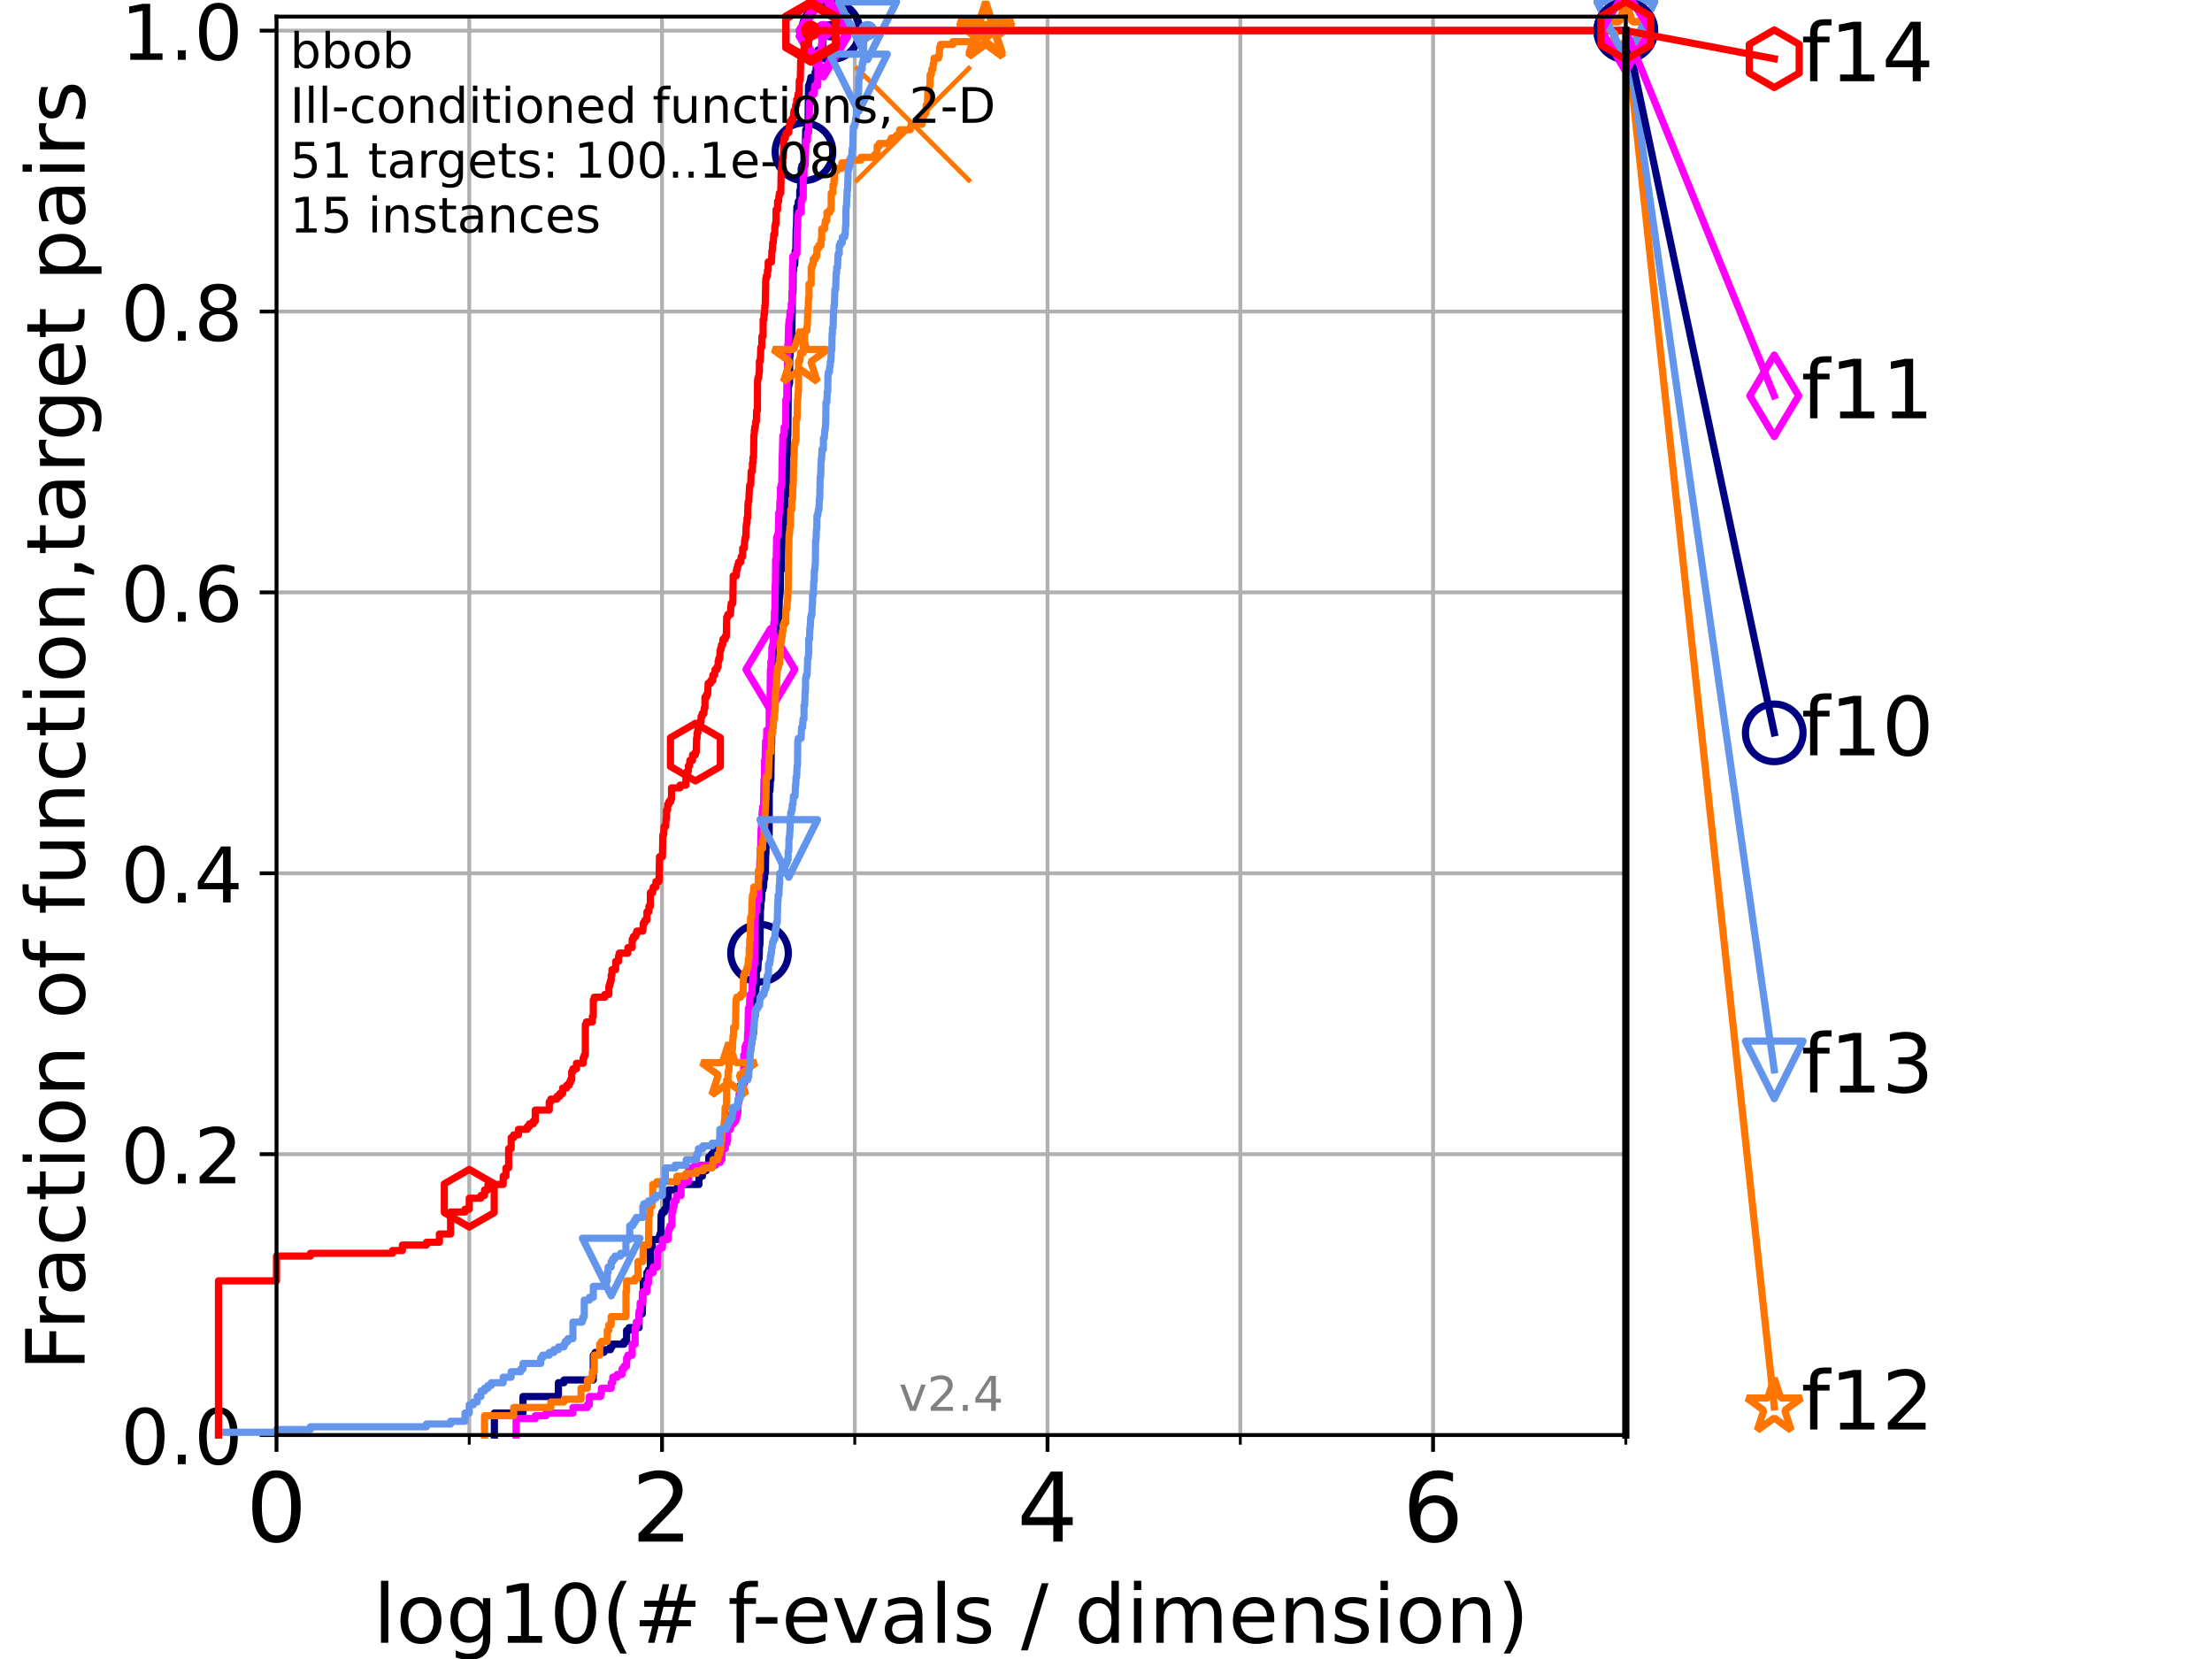 <?xml version="1.0" encoding="utf-8" standalone="no"?>
<!DOCTYPE svg PUBLIC "-//W3C//DTD SVG 1.1//EN"
  "http://www.w3.org/Graphics/SVG/1.1/DTD/svg11.dtd">
<!-- Created with matplotlib (https://matplotlib.org/) -->
<svg height="345.6pt" version="1.1" viewBox="0 0 460.8 345.6" width="460.8pt" xmlns="http://www.w3.org/2000/svg" xmlns:xlink="http://www.w3.org/1999/xlink">
 <defs>
  <style type="text/css">*{stroke-linecap:butt;stroke-linejoin:round;}</style>
 </defs>
 <g id="figure_1">
  <g id="patch_1">
   <path d="M 0 345.6 
L 460.8 345.6 
L 460.8 0 
L 0 0 
z
" style="fill:#ffffff;"/>
  </g>
  <g id="axes_1">
   <g id="patch_2">
    <path d="M 57.6 298.944 
L 338.688 298.944 
L 338.688 3.456 
L 57.6 3.456 
z
" style="fill:#ffffff;"/>
   </g>
   <g id="matplotlib.axis_1">
    <g id="xtick_1">
     <g id="line2d_1">
      <path clip-path="url(#pb2d71212fa)" d="M 57.6 298.944 
L 57.6 3.456 
" style="fill:none;stroke:#b0b0b0;stroke-linecap:square;stroke-width:0.8;"/>
     </g>
     <g id="line2d_2">
      <defs>
       <path d="M 0 0 
L 0 3.5 
" id="m7d3f24c44f" style="stroke:#000000;stroke-width:0.8;"/>
      </defs>
      <g>
       <use style="stroke:#000000;stroke-width:0.8;" x="57.6" xlink:href="#m7d3f24c44f" y="298.944"/>
      </g>
     </g>
     <g id="text_1">
      <!-- 0 -->
      <g transform="translate(51.237 321.141)scale(0.2 -0.2)">
       <defs>
        <path d="M 31.781 66.406 
Q 24.172 66.406 20.328 58.906 
Q 16.5 51.422 16.5 36.375 
Q 16.5 21.391 20.328 13.891 
Q 24.172 6.391 31.781 6.391 
Q 39.453 6.391 43.281 13.891 
Q 47.125 21.391 47.125 36.375 
Q 47.125 51.422 43.281 58.906 
Q 39.453 66.406 31.781 66.406 
z
M 31.781 74.219 
Q 44.047 74.219 50.516 64.516 
Q 56.984 54.828 56.984 36.375 
Q 56.984 17.969 50.516 8.266 
Q 44.047 -1.422 31.781 -1.422 
Q 19.531 -1.422 13.062 8.266 
Q 6.594 17.969 6.594 36.375 
Q 6.594 54.828 13.062 64.516 
Q 19.531 74.219 31.781 74.219 
z
" id="DejaVuSans-48"/>
       </defs>
       <use xlink:href="#DejaVuSans-48"/>
      </g>
     </g>
    </g>
    <g id="xtick_2">
     <g id="line2d_3">
      <path clip-path="url(#pb2d71212fa)" d="M 137.911 298.944 
L 137.911 3.456 
" style="fill:none;stroke:#b0b0b0;stroke-linecap:square;stroke-width:0.8;"/>
     </g>
     <g id="line2d_4">
      <g>
       <use style="stroke:#000000;stroke-width:0.8;" x="137.911" xlink:href="#m7d3f24c44f" y="298.944"/>
      </g>
     </g>
     <g id="text_2">
      <!-- 2 -->
      <g transform="translate(131.548 321.141)scale(0.2 -0.2)">
       <defs>
        <path d="M 19.188 8.297 
L 53.609 8.297 
L 53.609 0 
L 7.328 0 
L 7.328 8.297 
Q 12.938 14.109 22.625 23.891 
Q 32.328 33.688 34.812 36.531 
Q 39.547 41.844 41.422 45.531 
Q 43.312 49.219 43.312 52.781 
Q 43.312 58.594 39.234 62.25 
Q 35.156 65.922 28.609 65.922 
Q 23.969 65.922 18.812 64.312 
Q 13.672 62.703 7.812 59.422 
L 7.812 69.391 
Q 13.766 71.781 18.938 73 
Q 24.125 74.219 28.422 74.219 
Q 39.75 74.219 46.484 68.547 
Q 53.219 62.891 53.219 53.422 
Q 53.219 48.922 51.531 44.891 
Q 49.859 40.875 45.406 35.406 
Q 44.188 33.984 37.641 27.219 
Q 31.109 20.453 19.188 8.297 
z
" id="DejaVuSans-50"/>
       </defs>
       <use xlink:href="#DejaVuSans-50"/>
      </g>
     </g>
    </g>
    <g id="xtick_3">
     <g id="line2d_5">
      <path clip-path="url(#pb2d71212fa)" d="M 218.222 298.944 
L 218.222 3.456 
" style="fill:none;stroke:#b0b0b0;stroke-linecap:square;stroke-width:0.8;"/>
     </g>
     <g id="line2d_6">
      <g>
       <use style="stroke:#000000;stroke-width:0.8;" x="218.222" xlink:href="#m7d3f24c44f" y="298.944"/>
      </g>
     </g>
     <g id="text_3">
      <!-- 4 -->
      <g transform="translate(211.859 321.141)scale(0.2 -0.2)">
       <defs>
        <path d="M 37.797 64.312 
L 12.891 25.391 
L 37.797 25.391 
z
M 35.203 72.906 
L 47.609 72.906 
L 47.609 25.391 
L 58.016 25.391 
L 58.016 17.188 
L 47.609 17.188 
L 47.609 0 
L 37.797 0 
L 37.797 17.188 
L 4.891 17.188 
L 4.891 26.703 
z
" id="DejaVuSans-52"/>
       </defs>
       <use xlink:href="#DejaVuSans-52"/>
      </g>
     </g>
    </g>
    <g id="xtick_4">
     <g id="line2d_7">
      <path clip-path="url(#pb2d71212fa)" d="M 298.533 298.944 
L 298.533 3.456 
" style="fill:none;stroke:#b0b0b0;stroke-linecap:square;stroke-width:0.8;"/>
     </g>
     <g id="line2d_8">
      <g>
       <use style="stroke:#000000;stroke-width:0.8;" x="298.533" xlink:href="#m7d3f24c44f" y="298.944"/>
      </g>
     </g>
     <g id="text_4">
      <!-- 6 -->
      <g transform="translate(292.17 321.141)scale(0.2 -0.2)">
       <defs>
        <path d="M 33.016 40.375 
Q 26.375 40.375 22.484 35.828 
Q 18.609 31.297 18.609 23.391 
Q 18.609 15.531 22.484 10.953 
Q 26.375 6.391 33.016 6.391 
Q 39.656 6.391 43.531 10.953 
Q 47.406 15.531 47.406 23.391 
Q 47.406 31.297 43.531 35.828 
Q 39.656 40.375 33.016 40.375 
z
M 52.594 71.297 
L 52.594 62.312 
Q 48.875 64.062 45.094 64.984 
Q 41.312 65.922 37.594 65.922 
Q 27.828 65.922 22.672 59.328 
Q 17.531 52.734 16.797 39.406 
Q 19.672 43.656 24.016 45.922 
Q 28.375 48.188 33.594 48.188 
Q 44.578 48.188 50.953 41.516 
Q 57.328 34.859 57.328 23.391 
Q 57.328 12.156 50.688 5.359 
Q 44.047 -1.422 33.016 -1.422 
Q 20.359 -1.422 13.672 8.266 
Q 6.984 17.969 6.984 36.375 
Q 6.984 53.656 15.188 63.938 
Q 23.391 74.219 37.203 74.219 
Q 40.922 74.219 44.703 73.484 
Q 48.484 72.75 52.594 71.297 
z
" id="DejaVuSans-54"/>
       </defs>
       <use xlink:href="#DejaVuSans-54"/>
      </g>
     </g>
    </g>
    <g id="xtick_5">
     <g id="line2d_9">
      <path clip-path="url(#pb2d71212fa)" d="M 97.755 298.944 
L 97.755 3.456 
" style="fill:none;stroke:#b0b0b0;stroke-linecap:square;stroke-width:0.8;"/>
     </g>
     <g id="line2d_10">
      <defs>
       <path d="M 0 0 
L 0 2 
" id="m825f4c626e" style="stroke:#000000;stroke-width:0.6;"/>
      </defs>
      <g>
       <use style="stroke:#000000;stroke-width:0.6;" x="97.755" xlink:href="#m825f4c626e" y="298.944"/>
      </g>
     </g>
    </g>
    <g id="xtick_6">
     <g id="line2d_11">
      <path clip-path="url(#pb2d71212fa)" d="M 178.066 298.944 
L 178.066 3.456 
" style="fill:none;stroke:#b0b0b0;stroke-linecap:square;stroke-width:0.8;"/>
     </g>
     <g id="line2d_12">
      <g>
       <use style="stroke:#000000;stroke-width:0.6;" x="178.066" xlink:href="#m825f4c626e" y="298.944"/>
      </g>
     </g>
    </g>
    <g id="xtick_7">
     <g id="line2d_13">
      <path clip-path="url(#pb2d71212fa)" d="M 258.377 298.944 
L 258.377 3.456 
" style="fill:none;stroke:#b0b0b0;stroke-linecap:square;stroke-width:0.8;"/>
     </g>
     <g id="line2d_14">
      <g>
       <use style="stroke:#000000;stroke-width:0.6;" x="258.377" xlink:href="#m825f4c626e" y="298.944"/>
      </g>
     </g>
    </g>
    <g id="xtick_8">
     <g id="line2d_15">
      <path clip-path="url(#pb2d71212fa)" d="M 338.688 298.944 
L 338.688 3.456 
" style="fill:none;stroke:#b0b0b0;stroke-linecap:square;stroke-width:0.8;"/>
     </g>
     <g id="line2d_16">
      <g>
       <use style="stroke:#000000;stroke-width:0.6;" x="338.688" xlink:href="#m825f4c626e" y="298.944"/>
      </g>
     </g>
    </g>
    <g id="text_5">
     <!-- log10(# f-evals / dimension) -->
     <g transform="translate(77.764 342.218)scale(0.17 -0.17)">
      <defs>
       <path d="M 9.422 75.984 
L 18.406 75.984 
L 18.406 0 
L 9.422 0 
z
" id="DejaVuSans-108"/>
       <path d="M 30.609 48.391 
Q 23.391 48.391 19.188 42.75 
Q 14.984 37.109 14.984 27.297 
Q 14.984 17.484 19.156 11.844 
Q 23.344 6.203 30.609 6.203 
Q 37.797 6.203 41.984 11.859 
Q 46.188 17.531 46.188 27.297 
Q 46.188 37.016 41.984 42.703 
Q 37.797 48.391 30.609 48.391 
z
M 30.609 56 
Q 42.328 56 49.016 48.375 
Q 55.719 40.766 55.719 27.297 
Q 55.719 13.875 49.016 6.219 
Q 42.328 -1.422 30.609 -1.422 
Q 18.844 -1.422 12.172 6.219 
Q 5.516 13.875 5.516 27.297 
Q 5.516 40.766 12.172 48.375 
Q 18.844 56 30.609 56 
z
" id="DejaVuSans-111"/>
       <path d="M 45.406 27.984 
Q 45.406 37.75 41.375 43.109 
Q 37.359 48.484 30.078 48.484 
Q 22.859 48.484 18.828 43.109 
Q 14.797 37.75 14.797 27.984 
Q 14.797 18.266 18.828 12.891 
Q 22.859 7.516 30.078 7.516 
Q 37.359 7.516 41.375 12.891 
Q 45.406 18.266 45.406 27.984 
z
M 54.391 6.781 
Q 54.391 -7.172 48.188 -13.984 
Q 42 -20.797 29.203 -20.797 
Q 24.469 -20.797 20.266 -20.094 
Q 16.062 -19.391 12.109 -17.922 
L 12.109 -9.188 
Q 16.062 -11.328 19.922 -12.344 
Q 23.781 -13.375 27.781 -13.375 
Q 36.625 -13.375 41.016 -8.766 
Q 45.406 -4.156 45.406 5.172 
L 45.406 9.625 
Q 42.625 4.781 38.281 2.391 
Q 33.938 0 27.875 0 
Q 17.828 0 11.672 7.656 
Q 5.516 15.328 5.516 27.984 
Q 5.516 40.672 11.672 48.328 
Q 17.828 56 27.875 56 
Q 33.938 56 38.281 53.609 
Q 42.625 51.219 45.406 46.391 
L 45.406 54.688 
L 54.391 54.688 
z
" id="DejaVuSans-103"/>
       <path d="M 12.406 8.297 
L 28.516 8.297 
L 28.516 63.922 
L 10.984 60.406 
L 10.984 69.391 
L 28.422 72.906 
L 38.281 72.906 
L 38.281 8.297 
L 54.391 8.297 
L 54.391 0 
L 12.406 0 
z
" id="DejaVuSans-49"/>
       <path d="M 31 75.875 
Q 24.469 64.656 21.281 53.656 
Q 18.109 42.672 18.109 31.391 
Q 18.109 20.125 21.312 9.062 
Q 24.516 -2 31 -13.188 
L 23.188 -13.188 
Q 15.875 -1.703 12.234 9.375 
Q 8.594 20.453 8.594 31.391 
Q 8.594 42.281 12.203 53.312 
Q 15.828 64.359 23.188 75.875 
z
" id="DejaVuSans-40"/>
       <path d="M 51.125 44 
L 36.922 44 
L 32.812 27.688 
L 47.125 27.688 
z
M 43.797 71.781 
L 38.719 51.516 
L 52.984 51.516 
L 58.109 71.781 
L 65.922 71.781 
L 60.891 51.516 
L 76.125 51.516 
L 76.125 44 
L 58.984 44 
L 54.984 27.688 
L 70.516 27.688 
L 70.516 20.219 
L 53.078 20.219 
L 48 0 
L 40.188 0 
L 45.219 20.219 
L 30.906 20.219 
L 25.875 0 
L 18.016 0 
L 23.094 20.219 
L 7.719 20.219 
L 7.719 27.688 
L 24.906 27.688 
L 29 44 
L 13.281 44 
L 13.281 51.516 
L 30.906 51.516 
L 35.891 71.781 
z
" id="DejaVuSans-35"/>
       <path id="DejaVuSans-32"/>
       <path d="M 37.109 75.984 
L 37.109 68.5 
L 28.516 68.5 
Q 23.688 68.5 21.797 66.547 
Q 19.922 64.594 19.922 59.516 
L 19.922 54.688 
L 34.719 54.688 
L 34.719 47.703 
L 19.922 47.703 
L 19.922 0 
L 10.891 0 
L 10.891 47.703 
L 2.297 47.703 
L 2.297 54.688 
L 10.891 54.688 
L 10.891 58.5 
Q 10.891 67.625 15.141 71.797 
Q 19.391 75.984 28.609 75.984 
z
" id="DejaVuSans-102"/>
       <path d="M 4.891 31.391 
L 31.203 31.391 
L 31.203 23.391 
L 4.891 23.391 
z
" id="DejaVuSans-45"/>
       <path d="M 56.203 29.594 
L 56.203 25.203 
L 14.891 25.203 
Q 15.484 15.922 20.484 11.062 
Q 25.484 6.203 34.422 6.203 
Q 39.594 6.203 44.453 7.469 
Q 49.312 8.734 54.109 11.281 
L 54.109 2.781 
Q 49.266 0.734 44.188 -0.344 
Q 39.109 -1.422 33.891 -1.422 
Q 20.797 -1.422 13.156 6.188 
Q 5.516 13.812 5.516 26.812 
Q 5.516 40.234 12.766 48.109 
Q 20.016 56 32.328 56 
Q 43.359 56 49.781 48.891 
Q 56.203 41.797 56.203 29.594 
z
M 47.219 32.234 
Q 47.125 39.594 43.094 43.984 
Q 39.062 48.391 32.422 48.391 
Q 24.906 48.391 20.391 44.141 
Q 15.875 39.891 15.188 32.172 
z
" id="DejaVuSans-101"/>
       <path d="M 2.984 54.688 
L 12.5 54.688 
L 29.594 8.797 
L 46.688 54.688 
L 56.203 54.688 
L 35.688 0 
L 23.484 0 
z
" id="DejaVuSans-118"/>
       <path d="M 34.281 27.484 
Q 23.391 27.484 19.188 25 
Q 14.984 22.516 14.984 16.5 
Q 14.984 11.719 18.141 8.906 
Q 21.297 6.109 26.703 6.109 
Q 34.188 6.109 38.703 11.406 
Q 43.219 16.703 43.219 25.484 
L 43.219 27.484 
z
M 52.203 31.203 
L 52.203 0 
L 43.219 0 
L 43.219 8.297 
Q 40.141 3.328 35.547 0.953 
Q 30.953 -1.422 24.312 -1.422 
Q 15.922 -1.422 10.953 3.297 
Q 6 8.016 6 15.922 
Q 6 25.141 12.172 29.828 
Q 18.359 34.516 30.609 34.516 
L 43.219 34.516 
L 43.219 35.406 
Q 43.219 41.609 39.141 45 
Q 35.062 48.391 27.688 48.391 
Q 23 48.391 18.547 47.266 
Q 14.109 46.141 10.016 43.891 
L 10.016 52.203 
Q 14.938 54.109 19.578 55.047 
Q 24.219 56 28.609 56 
Q 40.484 56 46.344 49.844 
Q 52.203 43.703 52.203 31.203 
z
" id="DejaVuSans-97"/>
       <path d="M 44.281 53.078 
L 44.281 44.578 
Q 40.484 46.531 36.375 47.5 
Q 32.281 48.484 27.875 48.484 
Q 21.188 48.484 17.844 46.438 
Q 14.5 44.391 14.5 40.281 
Q 14.5 37.156 16.891 35.375 
Q 19.281 33.594 26.516 31.984 
L 29.594 31.297 
Q 39.156 29.25 43.188 25.516 
Q 47.219 21.781 47.219 15.094 
Q 47.219 7.469 41.188 3.016 
Q 35.156 -1.422 24.609 -1.422 
Q 20.219 -1.422 15.453 -0.562 
Q 10.688 0.297 5.422 2 
L 5.422 11.281 
Q 10.406 8.688 15.234 7.391 
Q 20.062 6.109 24.812 6.109 
Q 31.156 6.109 34.562 8.281 
Q 37.984 10.453 37.984 14.406 
Q 37.984 18.062 35.516 20.016 
Q 33.062 21.969 24.703 23.781 
L 21.578 24.516 
Q 13.234 26.266 9.516 29.906 
Q 5.812 33.547 5.812 39.891 
Q 5.812 47.609 11.281 51.797 
Q 16.75 56 26.812 56 
Q 31.781 56 36.172 55.266 
Q 40.578 54.547 44.281 53.078 
z
" id="DejaVuSans-115"/>
       <path d="M 25.391 72.906 
L 33.688 72.906 
L 8.297 -9.281 
L 0 -9.281 
z
" id="DejaVuSans-47"/>
       <path d="M 45.406 46.391 
L 45.406 75.984 
L 54.391 75.984 
L 54.391 0 
L 45.406 0 
L 45.406 8.203 
Q 42.578 3.328 38.25 0.953 
Q 33.938 -1.422 27.875 -1.422 
Q 17.969 -1.422 11.734 6.484 
Q 5.516 14.406 5.516 27.297 
Q 5.516 40.188 11.734 48.094 
Q 17.969 56 27.875 56 
Q 33.938 56 38.25 53.625 
Q 42.578 51.266 45.406 46.391 
z
M 14.797 27.297 
Q 14.797 17.391 18.875 11.75 
Q 22.953 6.109 30.078 6.109 
Q 37.203 6.109 41.297 11.75 
Q 45.406 17.391 45.406 27.297 
Q 45.406 37.203 41.297 42.844 
Q 37.203 48.484 30.078 48.484 
Q 22.953 48.484 18.875 42.844 
Q 14.797 37.203 14.797 27.297 
z
" id="DejaVuSans-100"/>
       <path d="M 9.422 54.688 
L 18.406 54.688 
L 18.406 0 
L 9.422 0 
z
M 9.422 75.984 
L 18.406 75.984 
L 18.406 64.594 
L 9.422 64.594 
z
" id="DejaVuSans-105"/>
       <path d="M 52 44.188 
Q 55.375 50.25 60.062 53.125 
Q 64.75 56 71.094 56 
Q 79.641 56 84.281 50.016 
Q 88.922 44.047 88.922 33.016 
L 88.922 0 
L 79.891 0 
L 79.891 32.719 
Q 79.891 40.578 77.094 44.375 
Q 74.312 48.188 68.609 48.188 
Q 61.625 48.188 57.562 43.547 
Q 53.516 38.922 53.516 30.906 
L 53.516 0 
L 44.484 0 
L 44.484 32.719 
Q 44.484 40.625 41.703 44.406 
Q 38.922 48.188 33.109 48.188 
Q 26.219 48.188 22.156 43.531 
Q 18.109 38.875 18.109 30.906 
L 18.109 0 
L 9.078 0 
L 9.078 54.688 
L 18.109 54.688 
L 18.109 46.188 
Q 21.188 51.219 25.484 53.609 
Q 29.781 56 35.688 56 
Q 41.656 56 45.828 52.969 
Q 50 49.953 52 44.188 
z
" id="DejaVuSans-109"/>
       <path d="M 54.891 33.016 
L 54.891 0 
L 45.906 0 
L 45.906 32.719 
Q 45.906 40.484 42.875 44.328 
Q 39.844 48.188 33.797 48.188 
Q 26.516 48.188 22.312 43.547 
Q 18.109 38.922 18.109 30.906 
L 18.109 0 
L 9.078 0 
L 9.078 54.688 
L 18.109 54.688 
L 18.109 46.188 
Q 21.344 51.125 25.703 53.562 
Q 30.078 56 35.797 56 
Q 45.219 56 50.047 50.172 
Q 54.891 44.344 54.891 33.016 
z
" id="DejaVuSans-110"/>
       <path d="M 8.016 75.875 
L 15.828 75.875 
Q 23.141 64.359 26.781 53.312 
Q 30.422 42.281 30.422 31.391 
Q 30.422 20.453 26.781 9.375 
Q 23.141 -1.703 15.828 -13.188 
L 8.016 -13.188 
Q 14.5 -2 17.703 9.062 
Q 20.906 20.125 20.906 31.391 
Q 20.906 42.672 17.703 53.656 
Q 14.5 64.656 8.016 75.875 
z
" id="DejaVuSans-41"/>
      </defs>
      <use xlink:href="#DejaVuSans-108"/>
      <use x="27.783" xlink:href="#DejaVuSans-111"/>
      <use x="88.965" xlink:href="#DejaVuSans-103"/>
      <use x="152.441" xlink:href="#DejaVuSans-49"/>
      <use x="216.064" xlink:href="#DejaVuSans-48"/>
      <use x="279.688" xlink:href="#DejaVuSans-40"/>
      <use x="318.701" xlink:href="#DejaVuSans-35"/>
      <use x="402.49" xlink:href="#DejaVuSans-32"/>
      <use x="434.277" xlink:href="#DejaVuSans-102"/>
      <use x="463.982" xlink:href="#DejaVuSans-45"/>
      <use x="500.066" xlink:href="#DejaVuSans-101"/>
      <use x="561.59" xlink:href="#DejaVuSans-118"/>
      <use x="620.77" xlink:href="#DejaVuSans-97"/>
      <use x="682.049" xlink:href="#DejaVuSans-108"/>
      <use x="709.832" xlink:href="#DejaVuSans-115"/>
      <use x="761.932" xlink:href="#DejaVuSans-32"/>
      <use x="793.719" xlink:href="#DejaVuSans-47"/>
      <use x="827.41" xlink:href="#DejaVuSans-32"/>
      <use x="859.197" xlink:href="#DejaVuSans-100"/>
      <use x="922.674" xlink:href="#DejaVuSans-105"/>
      <use x="950.457" xlink:href="#DejaVuSans-109"/>
      <use x="1047.869" xlink:href="#DejaVuSans-101"/>
      <use x="1109.393" xlink:href="#DejaVuSans-110"/>
      <use x="1172.771" xlink:href="#DejaVuSans-115"/>
      <use x="1224.871" xlink:href="#DejaVuSans-105"/>
      <use x="1252.654" xlink:href="#DejaVuSans-111"/>
      <use x="1313.836" xlink:href="#DejaVuSans-110"/>
      <use x="1377.215" xlink:href="#DejaVuSans-41"/>
     </g>
    </g>
   </g>
   <g id="matplotlib.axis_2">
    <g id="ytick_1">
     <g id="line2d_17">
      <path clip-path="url(#pb2d71212fa)" d="M 57.6 298.944 
L 338.688 298.944 
" style="fill:none;stroke:#b0b0b0;stroke-linecap:square;stroke-width:0.8;"/>
     </g>
     <g id="line2d_18">
      <defs>
       <path d="M 0 0 
L -3.5 0 
" id="mea6e486e11" style="stroke:#000000;stroke-width:0.8;"/>
      </defs>
      <g>
       <use style="stroke:#000000;stroke-width:0.8;" x="57.6" xlink:href="#mea6e486e11" y="298.944"/>
      </g>
     </g>
     <g id="text_6">
      <!-- 0.0 -->
      <g transform="translate(25.155 305.023)scale(0.16 -0.16)">
       <defs>
        <path d="M 10.688 12.406 
L 21 12.406 
L 21 0 
L 10.688 0 
z
" id="DejaVuSans-46"/>
       </defs>
       <use xlink:href="#DejaVuSans-48"/>
       <use x="63.623" xlink:href="#DejaVuSans-46"/>
       <use x="95.41" xlink:href="#DejaVuSans-48"/>
      </g>
     </g>
    </g>
    <g id="ytick_2">
     <g id="line2d_19">
      <path clip-path="url(#pb2d71212fa)" d="M 57.6 240.432 
L 338.688 240.432 
" style="fill:none;stroke:#b0b0b0;stroke-linecap:square;stroke-width:0.8;"/>
     </g>
     <g id="line2d_20">
      <g>
       <use style="stroke:#000000;stroke-width:0.8;" x="57.6" xlink:href="#mea6e486e11" y="240.432"/>
      </g>
     </g>
     <g id="text_7">
      <!-- 0.2 -->
      <g transform="translate(25.155 246.51)scale(0.16 -0.16)">
       <use xlink:href="#DejaVuSans-48"/>
       <use x="63.623" xlink:href="#DejaVuSans-46"/>
       <use x="95.41" xlink:href="#DejaVuSans-50"/>
      </g>
     </g>
    </g>
    <g id="ytick_3">
     <g id="line2d_21">
      <path clip-path="url(#pb2d71212fa)" d="M 57.6 181.919 
L 338.688 181.919 
" style="fill:none;stroke:#b0b0b0;stroke-linecap:square;stroke-width:0.8;"/>
     </g>
     <g id="line2d_22">
      <g>
       <use style="stroke:#000000;stroke-width:0.8;" x="57.6" xlink:href="#mea6e486e11" y="181.919"/>
      </g>
     </g>
     <g id="text_8">
      <!-- 0.4 -->
      <g transform="translate(25.155 187.998)scale(0.16 -0.16)">
       <use xlink:href="#DejaVuSans-48"/>
       <use x="63.623" xlink:href="#DejaVuSans-46"/>
       <use x="95.41" xlink:href="#DejaVuSans-52"/>
      </g>
     </g>
    </g>
    <g id="ytick_4">
     <g id="line2d_23">
      <path clip-path="url(#pb2d71212fa)" d="M 57.6 123.407 
L 338.688 123.407 
" style="fill:none;stroke:#b0b0b0;stroke-linecap:square;stroke-width:0.8;"/>
     </g>
     <g id="line2d_24">
      <g>
       <use style="stroke:#000000;stroke-width:0.8;" x="57.6" xlink:href="#mea6e486e11" y="123.407"/>
      </g>
     </g>
     <g id="text_9">
      <!-- 0.6 -->
      <g transform="translate(25.155 129.485)scale(0.16 -0.16)">
       <use xlink:href="#DejaVuSans-48"/>
       <use x="63.623" xlink:href="#DejaVuSans-46"/>
       <use x="95.41" xlink:href="#DejaVuSans-54"/>
      </g>
     </g>
    </g>
    <g id="ytick_5">
     <g id="line2d_25">
      <path clip-path="url(#pb2d71212fa)" d="M 57.6 64.894 
L 338.688 64.894 
" style="fill:none;stroke:#b0b0b0;stroke-linecap:square;stroke-width:0.8;"/>
     </g>
     <g id="line2d_26">
      <g>
       <use style="stroke:#000000;stroke-width:0.8;" x="57.6" xlink:href="#mea6e486e11" y="64.894"/>
      </g>
     </g>
     <g id="text_10">
      <!-- 0.8 -->
      <g transform="translate(25.155 70.973)scale(0.16 -0.16)">
       <defs>
        <path d="M 31.781 34.625 
Q 24.75 34.625 20.719 30.859 
Q 16.703 27.094 16.703 20.516 
Q 16.703 13.922 20.719 10.156 
Q 24.75 6.391 31.781 6.391 
Q 38.812 6.391 42.859 10.172 
Q 46.922 13.969 46.922 20.516 
Q 46.922 27.094 42.891 30.859 
Q 38.875 34.625 31.781 34.625 
z
M 21.922 38.812 
Q 15.578 40.375 12.031 44.719 
Q 8.5 49.078 8.5 55.328 
Q 8.5 64.062 14.719 69.141 
Q 20.953 74.219 31.781 74.219 
Q 42.672 74.219 48.875 69.141 
Q 55.078 64.062 55.078 55.328 
Q 55.078 49.078 51.531 44.719 
Q 48 40.375 41.703 38.812 
Q 48.828 37.156 52.797 32.312 
Q 56.781 27.484 56.781 20.516 
Q 56.781 9.906 50.312 4.234 
Q 43.844 -1.422 31.781 -1.422 
Q 19.734 -1.422 13.25 4.234 
Q 6.781 9.906 6.781 20.516 
Q 6.781 27.484 10.781 32.312 
Q 14.797 37.156 21.922 38.812 
z
M 18.312 54.391 
Q 18.312 48.734 21.844 45.562 
Q 25.391 42.391 31.781 42.391 
Q 38.141 42.391 41.719 45.562 
Q 45.312 48.734 45.312 54.391 
Q 45.312 60.062 41.719 63.234 
Q 38.141 66.406 31.781 66.406 
Q 25.391 66.406 21.844 63.234 
Q 18.312 60.062 18.312 54.391 
z
" id="DejaVuSans-56"/>
       </defs>
       <use xlink:href="#DejaVuSans-48"/>
       <use x="63.623" xlink:href="#DejaVuSans-46"/>
       <use x="95.41" xlink:href="#DejaVuSans-56"/>
      </g>
     </g>
    </g>
    <g id="ytick_6">
     <g id="line2d_27">
      <path clip-path="url(#pb2d71212fa)" d="M 57.6 6.382 
L 338.688 6.382 
" style="fill:none;stroke:#b0b0b0;stroke-linecap:square;stroke-width:0.8;"/>
     </g>
     <g id="line2d_28">
      <g>
       <use style="stroke:#000000;stroke-width:0.8;" x="57.6" xlink:href="#mea6e486e11" y="6.382"/>
      </g>
     </g>
     <g id="text_11">
      <!-- 1.0 -->
      <g transform="translate(25.155 12.46)scale(0.16 -0.16)">
       <use xlink:href="#DejaVuSans-49"/>
       <use x="63.623" xlink:href="#DejaVuSans-46"/>
       <use x="95.41" xlink:href="#DejaVuSans-48"/>
      </g>
     </g>
    </g>
    <g id="text_12">
     <!-- Fraction of function,target pairs -->
     <g transform="translate(17.62 285.585)rotate(-90)scale(0.17 -0.17)">
      <defs>
       <path d="M 9.812 72.906 
L 51.703 72.906 
L 51.703 64.594 
L 19.672 64.594 
L 19.672 43.109 
L 48.578 43.109 
L 48.578 34.812 
L 19.672 34.812 
L 19.672 0 
L 9.812 0 
z
" id="DejaVuSans-70"/>
       <path d="M 41.109 46.297 
Q 39.594 47.172 37.812 47.578 
Q 36.031 48 33.891 48 
Q 26.266 48 22.188 43.047 
Q 18.109 38.094 18.109 28.812 
L 18.109 0 
L 9.078 0 
L 9.078 54.688 
L 18.109 54.688 
L 18.109 46.188 
Q 20.953 51.172 25.484 53.578 
Q 30.031 56 36.531 56 
Q 37.453 56 38.578 55.875 
Q 39.703 55.766 41.062 55.516 
z
" id="DejaVuSans-114"/>
       <path d="M 48.781 52.594 
L 48.781 44.188 
Q 44.969 46.297 41.141 47.344 
Q 37.312 48.391 33.406 48.391 
Q 24.656 48.391 19.812 42.844 
Q 14.984 37.312 14.984 27.297 
Q 14.984 17.281 19.812 11.734 
Q 24.656 6.203 33.406 6.203 
Q 37.312 6.203 41.141 7.25 
Q 44.969 8.297 48.781 10.406 
L 48.781 2.094 
Q 45.016 0.344 40.984 -0.531 
Q 36.969 -1.422 32.422 -1.422 
Q 20.062 -1.422 12.781 6.344 
Q 5.516 14.109 5.516 27.297 
Q 5.516 40.672 12.859 48.328 
Q 20.219 56 33.016 56 
Q 37.156 56 41.109 55.141 
Q 45.062 54.297 48.781 52.594 
z
" id="DejaVuSans-99"/>
       <path d="M 18.312 70.219 
L 18.312 54.688 
L 36.812 54.688 
L 36.812 47.703 
L 18.312 47.703 
L 18.312 18.016 
Q 18.312 11.328 20.141 9.422 
Q 21.969 7.516 27.594 7.516 
L 36.812 7.516 
L 36.812 0 
L 27.594 0 
Q 17.188 0 13.234 3.875 
Q 9.281 7.766 9.281 18.016 
L 9.281 47.703 
L 2.688 47.703 
L 2.688 54.688 
L 9.281 54.688 
L 9.281 70.219 
z
" id="DejaVuSans-116"/>
       <path d="M 8.5 21.578 
L 8.5 54.688 
L 17.484 54.688 
L 17.484 21.922 
Q 17.484 14.156 20.5 10.266 
Q 23.531 6.391 29.594 6.391 
Q 36.859 6.391 41.078 11.031 
Q 45.312 15.672 45.312 23.688 
L 45.312 54.688 
L 54.297 54.688 
L 54.297 0 
L 45.312 0 
L 45.312 8.406 
Q 42.047 3.422 37.719 1 
Q 33.406 -1.422 27.688 -1.422 
Q 18.266 -1.422 13.375 4.438 
Q 8.5 10.297 8.5 21.578 
z
M 31.109 56 
z
" id="DejaVuSans-117"/>
       <path d="M 11.719 12.406 
L 22.016 12.406 
L 22.016 4 
L 14.016 -11.625 
L 7.719 -11.625 
L 11.719 4 
z
" id="DejaVuSans-44"/>
       <path d="M 18.109 8.203 
L 18.109 -20.797 
L 9.078 -20.797 
L 9.078 54.688 
L 18.109 54.688 
L 18.109 46.391 
Q 20.953 51.266 25.266 53.625 
Q 29.594 56 35.594 56 
Q 45.562 56 51.781 48.094 
Q 58.016 40.188 58.016 27.297 
Q 58.016 14.406 51.781 6.484 
Q 45.562 -1.422 35.594 -1.422 
Q 29.594 -1.422 25.266 0.953 
Q 20.953 3.328 18.109 8.203 
z
M 48.688 27.297 
Q 48.688 37.203 44.609 42.844 
Q 40.531 48.484 33.406 48.484 
Q 26.266 48.484 22.188 42.844 
Q 18.109 37.203 18.109 27.297 
Q 18.109 17.391 22.188 11.75 
Q 26.266 6.109 33.406 6.109 
Q 40.531 6.109 44.609 11.75 
Q 48.688 17.391 48.688 27.297 
z
" id="DejaVuSans-112"/>
      </defs>
      <use xlink:href="#DejaVuSans-70"/>
      <use x="50.27" xlink:href="#DejaVuSans-114"/>
      <use x="91.383" xlink:href="#DejaVuSans-97"/>
      <use x="152.662" xlink:href="#DejaVuSans-99"/>
      <use x="207.643" xlink:href="#DejaVuSans-116"/>
      <use x="246.852" xlink:href="#DejaVuSans-105"/>
      <use x="274.635" xlink:href="#DejaVuSans-111"/>
      <use x="335.816" xlink:href="#DejaVuSans-110"/>
      <use x="399.195" xlink:href="#DejaVuSans-32"/>
      <use x="430.982" xlink:href="#DejaVuSans-111"/>
      <use x="492.164" xlink:href="#DejaVuSans-102"/>
      <use x="527.369" xlink:href="#DejaVuSans-32"/>
      <use x="559.156" xlink:href="#DejaVuSans-102"/>
      <use x="594.361" xlink:href="#DejaVuSans-117"/>
      <use x="657.74" xlink:href="#DejaVuSans-110"/>
      <use x="721.119" xlink:href="#DejaVuSans-99"/>
      <use x="776.1" xlink:href="#DejaVuSans-116"/>
      <use x="815.309" xlink:href="#DejaVuSans-105"/>
      <use x="843.092" xlink:href="#DejaVuSans-111"/>
      <use x="904.273" xlink:href="#DejaVuSans-110"/>
      <use x="967.652" xlink:href="#DejaVuSans-44"/>
      <use x="999.439" xlink:href="#DejaVuSans-116"/>
      <use x="1038.648" xlink:href="#DejaVuSans-97"/>
      <use x="1099.928" xlink:href="#DejaVuSans-114"/>
      <use x="1139.291" xlink:href="#DejaVuSans-103"/>
      <use x="1202.768" xlink:href="#DejaVuSans-101"/>
      <use x="1264.291" xlink:href="#DejaVuSans-116"/>
      <use x="1303.5" xlink:href="#DejaVuSans-32"/>
      <use x="1335.287" xlink:href="#DejaVuSans-112"/>
      <use x="1398.764" xlink:href="#DejaVuSans-97"/>
      <use x="1460.043" xlink:href="#DejaVuSans-105"/>
      <use x="1487.826" xlink:href="#DejaVuSans-114"/>
      <use x="1528.939" xlink:href="#DejaVuSans-115"/>
     </g>
    </g>
   </g>
   <g id="line2d_29">
    <defs>
     <path d="M 0 1.5 
C 0.398 1.5 0.779 1.342 1.061 1.061 
C 1.342 0.779 1.5 0.398 1.5 0 
C 1.5 -0.398 1.342 -0.779 1.061 -1.061 
C 0.779 -1.342 0.398 -1.5 0 -1.5 
C -0.398 -1.5 -0.779 -1.342 -1.061 -1.061 
C -1.342 -0.779 -1.5 -0.398 -1.5 0 
C -1.5 0.398 -1.342 0.779 -1.061 1.061 
C -0.779 1.342 -0.398 1.5 0 1.5 
z
" id="m9171c7feb5" style="stroke:#000080;"/>
    </defs>
    <g>
     <use style="fill:#000080;stroke:#000080;" x="173.073" xlink:href="#m9171c7feb5" y="6.382"/>
     <use style="fill:#000080;stroke:#000080;" x="173.073" xlink:href="#m9171c7feb5" y="6.382"/>
    </g>
   </g>
   <g id="line2d_30">
    <path d="M 102.989 298.944 
L 102.989 294.355 
L 108.949 294.355 
L 108.949 290.913 
L 116.323 290.913 
L 116.323 288.045 
L 117.486 288.045 
L 117.486 287.471 
L 123.594 287.471 
L 123.594 282.308 
L 123.985 282.308 
L 123.985 281.734 
L 125.823 281.734 
L 125.823 281.161 
L 127.165 281.161 
L 127.165 280.587 
L 127.485 280.587 
L 127.485 280.013 
L 129.991 280.013 
L 129.991 279.44 
L 130.532 279.44 
L 130.532 277.145 
L 131.056 277.145 
L 131.056 276.572 
L 133.125 276.572 
L 133.125 273.703 
L 133.8 273.703 
L 133.91 269.114 
L 134.019 269.114 
L 134.019 266.82 
L 134.766 266.82 
L 134.766 265.099 
L 135.077 265.099 
L 135.077 264.525 
L 135.482 264.525 
L 135.482 259.936 
L 135.879 259.936 
L 135.879 258.215 
L 137.29 258.215 
L 137.29 257.641 
L 137.469 257.641 
L 137.469 257.067 
L 137.647 257.067 
L 137.736 253.052 
L 137.911 253.052 
L 137.911 252.478 
L 138.426 252.478 
L 138.426 251.905 
L 138.845 251.905 
L 138.845 249.61 
L 139.172 249.61 
L 139.253 247.889 
L 141.09 247.889 
L 141.09 247.315 
L 141.732 247.315 
L 141.732 246.742 
L 145.61 246.742 
L 145.61 245.021 
L 146.324 245.021 
L 146.324 243.873 
L 147.113 243.873 
L 147.113 243.3 
L 147.419 243.3 
L 147.419 242.726 
L 147.62 242.726 
L 147.67 241.005 
L 148.21 241.005 
L 148.21 240.432 
L 148.686 240.432 
L 148.686 239.858 
L 149.058 239.858 
L 149.058 239.284 
L 149.999 239.284 
L 149.999 236.99 
L 150.641 236.99 
L 150.641 235.842 
L 150.808 235.842 
L 150.808 234.695 
L 151.138 234.695 
L 151.138 233.548 
L 152.284 233.548 
L 152.284 232.4 
L 152.55 232.4 
L 152.55 231.827 
L 153.644 231.827 
L 153.715 229.532 
L 153.89 229.532 
L 153.89 228.958 
L 154.029 228.958 
L 154.029 227.811 
L 154.201 227.811 
L 154.201 226.09 
L 154.741 226.09 
L 154.741 225.517 
L 155.103 225.517 
L 155.168 224.369 
L 155.232 224.369 
L 155.232 223.796 
L 155.425 223.796 
L 155.425 222.648 
L 155.647 222.648 
L 155.71 221.501 
L 155.836 221.501 
L 155.898 220.354 
L 156.114 220.354 
L 156.206 218.633 
L 156.358 218.633 
L 156.388 216.912 
L 156.569 216.912 
L 156.628 215.765 
L 156.865 215.765 
L 156.865 215.191 
L 156.982 215.191 
L 157.07 211.749 
L 157.301 211.749 
L 157.387 207.733 
L 157.415 207.733 
L 157.5 205.439 
L 157.557 205.439 
L 157.557 201.997 
L 157.865 201.997 
L 157.976 199.702 
L 158.141 199.702 
L 158.223 196.834 
L 158.304 196.834 
L 158.412 189.377 
L 158.466 189.377 
L 158.546 187.656 
L 158.626 187.656 
L 158.732 185.361 
L 158.916 185.361 
L 158.916 184.787 
L 159.072 184.787 
L 159.15 183.066 
L 159.278 183.066 
L 159.278 181.919 
L 159.431 181.919 
L 159.507 177.903 
L 159.558 177.903 
L 159.558 176.183 
L 159.733 176.183 
L 159.733 175.035 
L 159.858 175.035 
L 159.858 174.462 
L 159.981 174.462 
L 159.981 173.888 
L 160.225 173.888 
L 160.249 164.709 
L 160.394 164.709 
L 160.49 162.415 
L 160.585 162.415 
L 160.68 154.957 
L 160.751 154.957 
L 160.798 148.647 
L 160.938 148.647 
L 161.008 147.5 
L 161.329 147.5 
L 161.375 145.779 
L 161.466 145.779 
L 161.556 140.042 
L 161.578 140.042 
L 161.578 138.895 
L 161.712 138.895 
L 161.801 134.306 
L 161.845 134.306 
L 161.956 130.29 
L 162.021 130.29 
L 162.13 128.569 
L 162.282 128.569 
L 162.346 124.554 
L 162.432 124.554 
L 162.539 122.833 
L 162.56 122.833 
L 162.581 118.817 
L 162.75 118.817 
L 162.834 115.375 
L 162.896 115.375 
L 162.938 111.36 
L 163.041 111.36 
L 163.041 110.213 
L 163.185 110.213 
L 163.185 109.065 
L 163.689 109.065 
L 163.769 102.755 
L 163.828 102.755 
L 163.926 97.592 
L 164.005 97.592 
L 164.083 90.708 
L 164.121 90.708 
L 164.218 80.383 
L 164.353 80.383 
L 164.353 79.809 
L 164.486 79.809 
L 164.505 74.073 
L 164.6 74.073 
L 164.619 72.925 
L 164.899 72.925 
L 165.01 65.468 
L 165.029 65.468 
L 165.047 60.879 
L 165.194 60.879 
L 165.23 56.289 
L 165.339 56.289 
L 165.339 55.142 
L 165.555 55.142 
L 165.644 52.274 
L 165.785 52.274 
L 165.856 47.685 
L 165.908 47.685 
L 166.013 43.095 
L 166.238 43.095 
L 166.307 41.948 
L 166.612 41.948 
L 166.612 39.653 
L 166.763 39.653 
L 166.763 38.506 
L 166.912 38.506 
L 166.912 35.064 
L 167.044 35.064 
L 167.044 34.491 
L 167.369 34.491 
L 167.369 33.917 
L 167.481 33.917 
L 167.481 31.622 
L 167.751 31.622 
L 167.845 27.033 
L 168.141 27.033 
L 168.248 25.886 
L 168.34 25.886 
L 168.431 17.855 
L 168.642 17.855 
L 168.642 17.281 
L 168.791 17.281 
L 168.791 16.707 
L 168.909 16.707 
L 168.909 16.134 
L 169.814 16.134 
L 169.814 14.986 
L 170.036 14.986 
L 170.036 13.839 
L 170.174 13.839 
L 170.174 13.265 
L 170.419 13.265 
L 170.419 10.397 
L 171.212 10.397 
L 171.212 9.824 
L 171.43 9.824 
L 171.43 7.529 
L 172.851 7.529 
L 172.851 6.955 
L 173.073 6.955 
L 173.073 6.382 
L 338.688 6.382 
L 338.688 6.382 
" style="fill:none;stroke:#000080;stroke-linecap:square;stroke-width:1.5;"/>
   </g>
   <g id="line2d_31">
    <defs>
     <path d="M 0 6 
C 1.591 6 3.117 5.368 4.243 4.243 
C 5.368 3.117 6 1.591 6 0 
C 6 -1.591 5.368 -3.117 4.243 -4.243 
C 3.117 -5.368 1.591 -6 0 -6 
C -1.591 -6 -3.117 -5.368 -4.243 -4.243 
C -5.368 -3.117 -6 -1.591 -6 0 
C -6 1.591 -5.368 3.117 -4.243 4.243 
C -3.117 5.368 -1.591 6 0 6 
z
" id="m7598d61ad0" style="stroke:#000080;stroke-width:1.5;"/>
    </defs>
    <g>
     <use style="fill-opacity:0;stroke:#000080;stroke-width:1.5;" x="158.223" xlink:href="#m7598d61ad0" y="198.555"/>
     <use style="fill-opacity:0;stroke:#000080;stroke-width:1.5;" x="167.481" xlink:href="#m7598d61ad0" y="31.622"/>
     <use style="fill-opacity:0;stroke:#000080;stroke-width:1.5;" x="173.073" xlink:href="#m7598d61ad0" y="6.382"/>
     <use style="fill-opacity:0;stroke:#000080;stroke-width:1.5;" x="173.073" xlink:href="#m7598d61ad0" y="6.382"/>
     <use style="fill-opacity:0;stroke:#000080;stroke-width:1.5;" x="338.688" xlink:href="#m7598d61ad0" y="6.382"/>
    </g>
   </g>
   <g id="line2d_32">
    <path style="fill:none;stroke:#000080;stroke-linecap:square;stroke-width:1.5;"/>
    <g/>
   </g>
   <g id="line2d_33">
    <defs>
     <path d="M 0 1.5 
C 0.398 1.5 0.779 1.342 1.061 1.061 
C 1.342 0.779 1.5 0.398 1.5 0 
C 1.5 -0.398 1.342 -0.779 1.061 -1.061 
C 0.779 -1.342 0.398 -1.5 0 -1.5 
C -0.398 -1.5 -0.779 -1.342 -1.061 -1.061 
C -1.342 -0.779 -1.5 -0.398 -1.5 0 
C -1.5 0.398 -1.342 0.779 -1.061 1.061 
C -0.779 1.342 -0.398 1.5 0 1.5 
z
" id="mbfca2f40bf" style="stroke:#ff00ff;"/>
    </defs>
    <g>
     <use style="fill:#ff00ff;stroke:#ff00ff;" x="171.557" xlink:href="#mbfca2f40bf" y="6.382"/>
     <use style="fill:#ff00ff;stroke:#ff00ff;" x="171.557" xlink:href="#mbfca2f40bf" y="6.382"/>
    </g>
   </g>
   <g id="line2d_34">
    <path d="M 107.515 298.944 
L 107.515 295.502 
L 111.506 295.502 
L 111.506 294.928 
L 113.735 294.928 
L 113.735 294.355 
L 119.352 294.355 
L 119.352 293.207 
L 122.362 293.207 
L 122.362 292.634 
L 122.782 292.634 
L 122.782 290.913 
L 125.111 290.913 
L 125.111 290.339 
L 125.292 290.339 
L 125.292 289.192 
L 127.326 289.192 
L 127.326 288.045 
L 127.643 288.045 
L 127.643 286.897 
L 128.561 286.897 
L 128.561 286.324 
L 129.574 286.324 
L 129.574 285.176 
L 129.991 285.176 
L 129.991 284.603 
L 130.532 284.603 
L 130.532 282.882 
L 130.796 282.882 
L 130.796 282.308 
L 131.691 282.308 
L 131.691 280.013 
L 132.303 280.013 
L 132.303 276.572 
L 132.542 276.572 
L 132.542 275.424 
L 133.125 275.424 
L 133.125 273.13 
L 133.353 273.13 
L 133.353 271.409 
L 133.91 271.409 
L 133.91 269.114 
L 134.766 269.114 
L 134.766 267.393 
L 135.077 267.393 
L 135.077 265.672 
L 135.281 265.672 
L 135.281 265.099 
L 136.073 265.099 
L 136.073 263.951 
L 136.924 263.951 
L 137.016 260.509 
L 137.29 260.509 
L 137.29 259.936 
L 137.998 259.936 
L 137.998 258.215 
L 139.172 258.215 
L 139.172 256.494 
L 139.334 256.494 
L 139.334 255.92 
L 139.573 255.92 
L 139.573 255.346 
L 139.965 255.346 
L 139.965 252.478 
L 140.196 252.478 
L 140.196 251.331 
L 140.424 251.331 
L 140.424 250.184 
L 140.871 250.184 
L 140.944 249.036 
L 141.872 249.036 
L 141.872 246.742 
L 142.419 246.742 
L 142.419 246.168 
L 143.464 246.168 
L 143.464 243.3 
L 144.748 243.3 
L 144.748 242.726 
L 149.104 242.726 
L 149.104 242.152 
L 150.042 242.152 
L 150.042 241.579 
L 150.387 241.579 
L 150.387 239.284 
L 151.097 239.284 
L 151.097 238.137 
L 151.462 238.137 
L 151.462 237.563 
L 151.582 237.563 
L 151.582 235.269 
L 152.169 235.269 
L 152.169 234.695 
L 152.284 234.695 
L 152.284 234.121 
L 152.811 234.121 
L 152.811 233.548 
L 153.287 233.548 
L 153.287 232.974 
L 153.467 232.974 
L 153.467 232.4 
L 153.609 232.4 
L 153.644 230.679 
L 153.75 230.679 
L 153.82 228.958 
L 154.029 228.958 
L 154.098 227.238 
L 154.541 227.238 
L 154.541 226.09 
L 154.906 226.09 
L 154.939 219.78 
L 155.2 219.78 
L 155.2 218.059 
L 155.425 218.059 
L 155.425 217.485 
L 155.679 217.485 
L 155.742 215.191 
L 155.804 215.191 
L 155.898 210.028 
L 156.114 210.028 
L 156.206 207.733 
L 156.297 207.733 
L 156.297 207.16 
L 156.628 207.16 
L 156.688 204.865 
L 156.806 204.865 
L 156.895 201.997 
L 156.982 201.997 
L 157.041 200.85 
L 157.186 200.85 
L 157.243 191.671 
L 157.33 191.671 
L 157.415 189.95 
L 157.614 189.95 
L 157.67 188.229 
L 157.726 188.229 
L 157.726 187.656 
L 158.004 187.656 
L 158.059 183.066 
L 158.195 183.066 
L 158.304 179.051 
L 158.331 179.051 
L 158.385 176.756 
L 158.466 176.756 
L 158.546 172.741 
L 158.599 172.741 
L 158.706 170.446 
L 158.732 170.446 
L 158.811 168.725 
L 158.864 168.725 
L 158.864 168.151 
L 159.046 168.151 
L 159.15 162.415 
L 159.253 162.415 
L 159.278 158.399 
L 159.38 158.399 
L 159.482 154.384 
L 159.683 154.384 
L 159.733 152.089 
L 160.225 152.089 
L 160.249 147.5 
L 160.394 147.5 
L 160.49 139.469 
L 160.585 139.469 
L 160.585 137.748 
L 160.751 137.748 
L 160.798 134.88 
L 160.938 134.88 
L 160.938 134.306 
L 161.054 134.306 
L 161.146 130.29 
L 161.192 130.29 
L 161.192 129.717 
L 161.307 129.717 
L 161.329 127.422 
L 161.42 127.422 
L 161.488 121.686 
L 161.533 121.686 
L 161.578 116.523 
L 161.712 116.523 
L 161.779 111.934 
L 161.977 111.934 
L 161.977 111.36 
L 162.13 111.36 
L 162.239 106.771 
L 162.411 106.771 
L 162.454 104.476 
L 162.56 104.476 
L 162.581 101.608 
L 162.708 101.608 
L 162.708 101.034 
L 162.854 101.034 
L 162.958 94.724 
L 162.979 94.724 
L 163.082 90.708 
L 163.348 90.708 
L 163.348 88.987 
L 163.67 88.987 
L 163.709 83.251 
L 163.887 83.251 
L 163.966 77.514 
L 164.024 77.514 
L 164.121 71.778 
L 164.18 71.778 
L 164.276 67.762 
L 164.295 67.762 
L 164.391 66.615 
L 164.505 66.615 
L 164.581 64.894 
L 164.825 64.894 
L 164.843 63.173 
L 165.01 63.173 
L 165.102 55.142 
L 165.139 55.142 
L 165.139 53.421 
L 165.715 53.421 
L 165.715 52.847 
L 166.013 52.847 
L 166.083 47.685 
L 166.152 47.685 
L 166.221 44.816 
L 166.392 44.816 
L 166.392 44.243 
L 166.912 44.243 
L 166.912 41.948 
L 167.06 41.948 
L 167.06 41.374 
L 167.32 41.374 
L 167.337 36.785 
L 167.481 36.785 
L 167.481 34.491 
L 167.735 34.491 
L 167.845 29.901 
L 167.861 29.901 
L 167.861 29.328 
L 168.187 29.328 
L 168.248 27.607 
L 168.446 27.607 
L 168.476 25.312 
L 168.567 25.312 
L 168.642 21.297 
L 168.909 21.297 
L 168.997 20.149 
L 169.172 20.149 
L 169.172 19.576 
L 169.631 19.576 
L 169.702 17.855 
L 170.365 17.855 
L 170.433 10.971 
L 171.095 10.971 
L 171.121 9.25 
L 171.212 9.25 
L 171.212 8.103 
L 171.481 8.103 
L 171.557 6.382 
L 338.688 6.382 
L 338.688 6.382 
" style="fill:none;stroke:#ff00ff;stroke-linecap:square;stroke-width:1.5;"/>
   </g>
   <g id="line2d_35">
    <defs>
     <path d="M -0 8.485 
L 5.091 0 
L 0 -8.485 
L -5.091 -0 
z
" id="m7e2468b421" style="stroke:#ff00ff;stroke-linejoin:miter;stroke-width:1.5;"/>
    </defs>
    <g>
     <use style="fill-opacity:0;stroke:#ff00ff;stroke-linejoin:miter;stroke-width:1.5;" x="160.49" xlink:href="#m7e2468b421" y="139.469"/>
     <use style="fill-opacity:0;stroke:#ff00ff;stroke-linejoin:miter;stroke-width:1.5;" x="171.557" xlink:href="#m7e2468b421" y="7.529"/>
     <use style="fill-opacity:0;stroke:#ff00ff;stroke-linejoin:miter;stroke-width:1.5;" x="171.557" xlink:href="#m7e2468b421" y="6.382"/>
     <use style="fill-opacity:0;stroke:#ff00ff;stroke-linejoin:miter;stroke-width:1.5;" x="171.557" xlink:href="#m7e2468b421" y="6.382"/>
     <use style="fill-opacity:0;stroke:#ff00ff;stroke-linejoin:miter;stroke-width:1.5;" x="338.688" xlink:href="#m7e2468b421" y="6.382"/>
    </g>
   </g>
   <g id="line2d_36">
    <path style="fill:none;stroke:#ff00ff;stroke-linecap:square;stroke-width:1.5;"/>
    <g/>
   </g>
   <g id="line2d_37">
    <defs>
     <path d="M 0 1.5 
C 0.398 1.5 0.779 1.342 1.061 1.061 
C 1.342 0.779 1.5 0.398 1.5 0 
C 1.5 -0.398 1.342 -0.779 1.061 -1.061 
C 0.779 -1.342 0.398 -1.5 0 -1.5 
C -0.398 -1.5 -0.779 -1.342 -1.061 -1.061 
C -1.342 -0.779 -1.5 -0.398 -1.5 0 
C -1.5 0.398 -1.342 0.779 -1.061 1.061 
C -0.779 1.342 -0.398 1.5 0 1.5 
z
" id="ma0b4618ca9" style="stroke:#ff7500;"/>
    </defs>
    <g>
     <use style="fill:#ff7500;stroke:#ff7500;" x="205.331" xlink:href="#ma0b4618ca9" y="6.382"/>
     <use style="fill:#ff7500;stroke:#ff7500;" x="205.331" xlink:href="#ma0b4618ca9" y="6.382"/>
    </g>
   </g>
   <g id="line2d_38">
    <path d="M 100.935 298.944 
L 100.935 294.928 
L 107.009 294.928 
L 107.009 293.207 
L 114.751 293.207 
L 114.751 292.06 
L 117.486 292.06 
L 117.486 291.487 
L 121.037 291.487 
L 121.037 289.192 
L 122.362 289.192 
L 122.362 287.471 
L 123.193 287.471 
L 123.193 286.897 
L 123.394 286.897 
L 123.394 285.75 
L 123.791 285.75 
L 123.791 282.308 
L 124.928 282.308 
L 124.928 280.013 
L 125.292 280.013 
L 125.292 279.44 
L 126.507 279.44 
L 126.507 277.145 
L 126.839 277.145 
L 126.839 275.998 
L 127.326 275.998 
L 127.326 274.277 
L 130.398 274.277 
L 130.398 269.114 
L 130.532 269.114 
L 130.532 266.82 
L 132.303 266.82 
L 132.303 266.246 
L 132.894 266.246 
L 132.894 262.804 
L 133.91 262.804 
L 134.019 259.362 
L 135.077 259.362 
L 135.179 253.052 
L 135.382 253.052 
L 135.382 251.331 
L 135.78 251.331 
L 135.879 250.184 
L 135.976 250.184 
L 135.976 246.742 
L 136.832 246.742 
L 136.832 246.168 
L 141.018 246.168 
L 141.018 245.021 
L 142.884 245.021 
L 142.884 244.447 
L 145.098 244.447 
L 145.098 243.873 
L 146.538 243.873 
L 146.538 243.3 
L 148.354 243.3 
L 148.354 242.726 
L 148.497 242.726 
L 148.545 241.579 
L 149.557 241.579 
L 149.557 240.432 
L 149.911 240.432 
L 149.911 239.284 
L 150.172 239.284 
L 150.172 237.563 
L 150.344 237.563 
L 150.429 235.269 
L 150.808 235.269 
L 150.891 233.548 
L 150.974 233.548 
L 151.056 230.679 
L 151.341 230.679 
L 151.381 224.943 
L 151.661 224.943 
L 151.661 223.222 
L 151.819 223.222 
L 151.897 221.501 
L 152.053 221.501 
L 152.053 220.927 
L 152.207 220.927 
L 152.246 218.633 
L 152.587 218.633 
L 152.662 216.338 
L 152.7 216.338 
L 152.7 215.765 
L 152.811 215.765 
L 152.811 214.044 
L 153.215 214.044 
L 153.323 208.307 
L 153.467 208.307 
L 153.467 207.733 
L 154.27 207.733 
L 154.27 207.16 
L 154.807 207.16 
L 154.906 203.144 
L 155.135 203.144 
L 155.135 202.571 
L 155.489 202.571 
L 155.489 201.997 
L 155.647 201.997 
L 155.647 201.423 
L 155.836 201.423 
L 155.898 199.702 
L 156.053 199.702 
L 156.083 197.408 
L 156.175 197.408 
L 156.175 195.687 
L 156.297 195.687 
L 156.358 191.097 
L 156.569 191.097 
L 156.658 187.656 
L 156.688 187.656 
L 156.747 186.508 
L 156.953 186.508 
L 157.012 184.787 
L 157.948 184.787 
L 157.976 181.345 
L 158.412 181.345 
L 158.412 176.756 
L 158.864 176.756 
L 158.916 175.035 
L 159.072 175.035 
L 159.176 172.167 
L 159.304 172.167 
L 159.406 168.725 
L 159.431 168.725 
L 159.532 166.43 
L 159.558 166.43 
L 159.633 161.841 
L 160.079 161.841 
L 160.177 158.399 
L 160.225 158.399 
L 160.225 156.678 
L 160.585 156.678 
L 160.68 152.663 
L 160.985 152.663 
L 160.985 151.516 
L 161.1 151.516 
L 161.146 149.795 
L 161.329 149.795 
L 161.375 148.074 
L 161.488 148.074 
L 161.578 143.484 
L 161.735 143.484 
L 161.845 140.616 
L 161.867 140.616 
L 161.912 139.469 
L 161.999 139.469 
L 161.999 138.895 
L 162.217 138.895 
L 162.217 138.322 
L 162.389 138.322 
L 162.475 136.601 
L 162.56 136.601 
L 162.581 133.732 
L 162.771 133.732 
L 162.875 132.585 
L 162.958 132.585 
L 163 131.438 
L 163.124 131.438 
L 163.124 130.29 
L 163.328 130.29 
L 163.328 129.717 
L 163.709 129.717 
L 163.729 126.848 
L 163.926 126.848 
L 164.024 125.128 
L 164.083 125.128 
L 164.18 122.833 
L 164.199 122.833 
L 164.276 114.802 
L 164.314 114.802 
L 164.372 111.36 
L 164.467 111.36 
L 164.562 109.639 
L 164.656 109.639 
L 164.731 106.197 
L 164.936 106.197 
L 164.955 103.902 
L 165.102 103.902 
L 165.175 101.034 
L 165.248 101.034 
L 165.357 95.298 
L 165.411 95.298 
L 165.501 92.429 
L 165.662 92.429 
L 165.662 91.856 
L 165.821 91.856 
L 165.856 87.267 
L 166.048 87.267 
L 166.135 83.251 
L 166.186 83.251 
L 166.289 81.53 
L 166.341 81.53 
L 166.341 75.22 
L 166.612 75.22 
L 166.612 74.646 
L 166.729 74.646 
L 166.763 73.499 
L 167.32 73.499 
L 167.32 71.204 
L 167.609 71.204 
L 167.609 68.91 
L 168.063 68.91 
L 168.141 67.762 
L 168.187 67.762 
L 168.294 64.32 
L 168.355 64.32 
L 168.431 62.026 
L 168.537 62.026 
L 168.537 59.158 
L 168.983 59.158 
L 168.983 55.716 
L 169.201 55.716 
L 169.201 55.142 
L 169.374 55.142 
L 169.403 53.995 
L 169.828 53.995 
L 169.828 53.421 
L 170.119 53.421 
L 170.188 51.7 
L 170.554 51.7 
L 170.554 51.126 
L 171.017 51.126 
L 171.017 49.979 
L 171.173 49.979 
L 171.173 47.685 
L 171.784 47.685 
L 171.859 46.537 
L 171.946 46.537 
L 171.946 45.964 
L 172.24 45.964 
L 172.277 44.243 
L 172.862 44.243 
L 172.862 43.669 
L 173.142 43.669 
L 173.154 40.227 
L 173.486 40.227 
L 173.52 38.506 
L 173.722 38.506 
L 173.733 37.359 
L 173.834 37.359 
L 173.834 35.638 
L 174.316 35.638 
L 174.316 35.064 
L 175.385 35.064 
L 175.385 33.917 
L 176.931 33.917 
L 176.931 33.343 
L 179.352 33.343 
L 179.352 32.77 
L 182.207 32.77 
L 182.207 32.196 
L 182.709 32.196 
L 182.722 30.475 
L 183.151 30.475 
L 183.151 29.901 
L 185.363 29.901 
L 185.363 29.328 
L 185.681 29.328 
L 185.681 28.754 
L 186.747 28.754 
L 186.747 28.18 
L 187.351 28.18 
L 187.422 27.033 
L 189.641 27.033 
L 189.641 26.459 
L 189.806 26.459 
L 189.806 25.886 
L 192.099 25.886 
L 192.158 24.165 
L 192.466 24.165 
L 192.466 23.591 
L 192.889 23.591 
L 192.937 21.87 
L 193.203 21.87 
L 193.297 19.002 
L 193.533 19.002 
L 193.64 17.855 
L 193.733 17.855 
L 193.757 15.56 
L 194.004 15.56 
L 194.098 14.413 
L 194.343 14.413 
L 194.405 13.265 
L 194.524 13.265 
L 194.585 12.118 
L 195.51 12.118 
L 195.51 11.544 
L 195.676 11.544 
L 195.755 9.824 
L 195.944 9.824 
L 195.944 9.25 
L 198.505 9.25 
L 198.505 8.676 
L 203.254 8.676 
L 203.254 8.103 
L 203.625 8.103 
L 203.625 7.529 
L 204.609 7.529 
L 204.609 6.955 
L 205.331 6.955 
L 205.331 6.382 
L 338.688 6.382 
L 338.688 6.382 
" style="fill:none;stroke:#ff7500;stroke-linecap:square;stroke-width:1.5;"/>
   </g>
   <g id="line2d_39">
    <defs>
     <path d="M 0 -6 
L -1.347 -1.854 
L -5.706 -1.854 
L -2.18 0.708 
L -3.527 4.854 
L -0 2.292 
L 3.527 4.854 
L 2.18 0.708 
L 5.706 -1.854 
L 1.347 -1.854 
z
" id="m072b1007d1" style="stroke:#ff7500;stroke-linejoin:bevel;stroke-width:1.5;"/>
    </defs>
    <g>
     <use style="fill-opacity:0;stroke:#ff7500;stroke-linejoin:bevel;stroke-width:1.5;" x="151.819" xlink:href="#m072b1007d1" y="223.222"/>
     <use style="fill-opacity:0;stroke:#ff7500;stroke-linejoin:bevel;stroke-width:1.5;" x="166.729" xlink:href="#m072b1007d1" y="74.646"/>
     <use style="fill-opacity:0;stroke:#ff7500;stroke-linejoin:bevel;stroke-width:1.5;" x="205.331" xlink:href="#m072b1007d1" y="6.955"/>
     <use style="fill-opacity:0;stroke:#ff7500;stroke-linejoin:bevel;stroke-width:1.5;" x="205.331" xlink:href="#m072b1007d1" y="6.382"/>
     <use style="fill-opacity:0;stroke:#ff7500;stroke-linejoin:bevel;stroke-width:1.5;" x="338.688" xlink:href="#m072b1007d1" y="6.382"/>
    </g>
   </g>
   <g id="line2d_40">
    <path style="fill:none;stroke:#ff7500;stroke-linecap:square;stroke-width:1.5;"/>
    <g/>
   </g>
   <g id="line2d_41">
    <path clip-path="url(#pb2d71212fa)" d="M 190.18 25.886 
" style="fill:none;stroke:#ff7500;stroke-linecap:square;stroke-width:1.5;"/>
    <defs>
     <path d="M -12 12 
L 12 -12 
M -12 -12 
L 12 12 
" id="m459c4dc7c1" style="stroke:#ff7500;"/>
    </defs>
    <g clip-path="url(#pb2d71212fa)">
     <use style="fill:#ff7500;stroke:#ff7500;" x="190.18" xlink:href="#m459c4dc7c1" y="25.886"/>
    </g>
   </g>
   <g id="line2d_42">
    <defs>
     <path d="M 0 1.5 
C 0.398 1.5 0.779 1.342 1.061 1.061 
C 1.342 0.779 1.5 0.398 1.5 0 
C 1.5 -0.398 1.342 -0.779 1.061 -1.061 
C 0.779 -1.342 0.398 -1.5 0 -1.5 
C -0.398 -1.5 -0.779 -1.342 -1.061 -1.061 
C -1.342 -0.779 -1.5 -0.398 -1.5 0 
C -1.5 0.398 -1.342 0.779 -1.061 1.061 
C -0.779 1.342 -0.398 1.5 0 1.5 
z
" id="mf57ee7aa97" style="stroke:#6495ed;"/>
    </defs>
    <g>
     <use style="fill:#6495ed;stroke:#6495ed;" x="180.737" xlink:href="#mf57ee7aa97" y="6.382"/>
     <use style="fill:#6495ed;stroke:#6495ed;" x="180.737" xlink:href="#mf57ee7aa97" y="6.382"/>
    </g>
   </g>
   <g id="line2d_43">
    <path d="M 45.512 298.944 
L 45.512 298.37 
L 57.6 298.37 
L 57.6 297.797 
L 64.671 297.797 
L 64.671 297.223 
L 88.847 297.223 
L 88.847 296.649 
L 93.864 296.649 
L 93.864 296.076 
L 96.861 296.076 
L 96.861 294.355 
L 97.755 294.355 
L 97.755 292.634 
L 98.606 292.634 
L 98.606 292.06 
L 99.418 292.06 
L 99.418 290.913 
L 100.193 290.913 
L 100.193 289.766 
L 100.935 289.766 
L 100.935 289.192 
L 101.647 289.192 
L 101.647 288.618 
L 102.331 288.618 
L 102.331 288.045 
L 104.826 288.045 
L 104.826 286.897 
L 106.489 286.897 
L 106.489 285.75 
L 108.484 285.75 
L 108.484 285.176 
L 108.949 285.176 
L 108.949 284.029 
L 112.656 284.029 
L 112.656 282.882 
L 113.023 282.882 
L 113.023 282.308 
L 114.419 282.308 
L 114.419 281.734 
L 115.397 281.734 
L 115.397 281.161 
L 116.323 281.161 
L 116.323 280.587 
L 117.486 280.587 
L 117.486 280.013 
L 117.765 280.013 
L 117.765 279.44 
L 118.31 279.44 
L 118.31 278.866 
L 119.352 278.866 
L 119.352 275.424 
L 121.265 275.424 
L 121.265 274.851 
L 121.49 274.851 
L 121.49 274.277 
L 121.712 274.277 
L 121.712 270.835 
L 122.782 270.835 
L 122.782 270.261 
L 123.594 270.261 
L 123.594 267.967 
L 125.996 267.967 
L 125.996 267.393 
L 126.338 267.393 
L 126.338 266.82 
L 126.507 266.82 
L 126.507 265.099 
L 126.674 265.099 
L 126.674 263.951 
L 127.326 263.951 
L 127.326 262.804 
L 127.643 262.804 
L 127.643 262.23 
L 128.108 262.23 
L 128.108 261.657 
L 129.291 261.657 
L 129.291 261.083 
L 130.398 261.083 
L 130.398 258.215 
L 131.185 258.215 
L 131.185 255.346 
L 131.815 255.346 
L 131.815 254.773 
L 132.182 254.773 
L 132.182 254.199 
L 132.542 254.199 
L 132.542 253.626 
L 133.91 253.626 
L 133.91 251.331 
L 134.128 251.331 
L 134.128 250.757 
L 135.077 250.757 
L 135.077 250.184 
L 135.976 250.184 
L 135.976 249.61 
L 136.645 249.61 
L 136.645 249.036 
L 137.998 249.036 
L 137.998 246.168 
L 138.595 246.168 
L 138.595 243.3 
L 140.649 243.3 
L 140.649 242.726 
L 142.95 242.726 
L 142.95 241.579 
L 145.098 241.579 
L 145.098 240.432 
L 145.497 240.432 
L 145.497 239.284 
L 146.431 239.284 
L 146.431 238.711 
L 148.354 238.711 
L 148.354 238.137 
L 149.955 238.137 
L 149.955 235.269 
L 151.26 235.269 
L 151.26 234.695 
L 151.542 234.695 
L 151.542 234.121 
L 151.74 234.121 
L 151.74 233.548 
L 152.13 233.548 
L 152.13 232.974 
L 152.512 232.974 
L 152.512 231.827 
L 152.662 231.827 
L 152.662 230.679 
L 153.644 230.679 
L 153.75 228.958 
L 154.167 228.958 
L 154.167 228.385 
L 154.338 228.385 
L 154.338 226.09 
L 154.507 226.09 
L 154.507 225.517 
L 154.906 225.517 
L 154.906 224.943 
L 155.773 224.943 
L 155.773 224.369 
L 155.96 224.369 
L 156.022 222.648 
L 156.145 222.648 
L 156.175 220.927 
L 156.267 220.927 
L 156.267 219.206 
L 156.388 219.206 
L 156.449 218.059 
L 156.509 218.059 
L 156.509 217.485 
L 156.658 217.485 
L 156.688 216.338 
L 156.865 216.338 
L 156.865 215.191 
L 156.982 215.191 
L 157.012 214.044 
L 157.099 214.044 
L 157.157 212.323 
L 157.243 212.323 
L 157.243 210.602 
L 157.529 210.602 
L 157.529 210.028 
L 157.893 210.028 
L 157.893 209.454 
L 158.223 209.454 
L 158.331 207.733 
L 158.653 207.733 
L 158.653 207.16 
L 159.15 207.16 
L 159.15 206.586 
L 159.278 206.586 
L 159.278 206.012 
L 159.532 206.012 
L 159.532 205.439 
L 159.708 205.439 
L 159.733 203.718 
L 159.858 203.718 
L 159.858 203.144 
L 160.079 203.144 
L 160.103 200.85 
L 160.322 200.85 
L 160.322 200.276 
L 160.442 200.276 
L 160.49 199.129 
L 160.585 199.129 
L 160.585 198.555 
L 160.727 198.555 
L 160.751 197.408 
L 160.868 197.408 
L 160.938 196.26 
L 161.123 196.26 
L 161.123 195.687 
L 161.42 195.687 
L 161.466 193.966 
L 161.556 193.966 
L 161.556 193.392 
L 161.712 193.392 
L 161.712 192.245 
L 161.912 192.245 
L 162.021 187.656 
L 162.087 187.656 
L 162.087 186.508 
L 162.26 186.508 
L 162.346 184.214 
L 162.411 184.214 
L 162.454 181.919 
L 162.938 181.919 
L 162.958 180.198 
L 163.729 180.198 
L 163.729 179.624 
L 164.005 179.624 
L 164.005 179.051 
L 164.18 179.051 
L 164.18 177.33 
L 164.314 177.33 
L 164.372 174.462 
L 164.486 174.462 
L 164.562 172.741 
L 164.6 172.741 
L 164.6 171.02 
L 164.713 171.02 
L 164.713 169.299 
L 164.881 169.299 
L 164.881 168.725 
L 165.029 168.725 
L 165.029 167.578 
L 165.194 167.578 
L 165.285 165.857 
L 165.626 165.857 
L 165.715 163.562 
L 165.785 163.562 
L 165.838 161.841 
L 165.961 161.841 
L 166.048 159.547 
L 166.135 159.547 
L 166.186 154.384 
L 166.289 154.384 
L 166.289 153.81 
L 166.879 153.81 
L 166.978 151.516 
L 167.191 151.516 
L 167.288 149.795 
L 167.481 149.795 
L 167.497 146.926 
L 167.625 146.926 
L 167.735 144.058 
L 167.783 144.058 
L 167.83 141.19 
L 167.939 141.19 
L 167.939 140.616 
L 168.141 140.616 
L 168.248 137.174 
L 168.355 137.174 
L 168.446 136.027 
L 168.476 136.027 
L 168.476 133.159 
L 168.642 133.159 
L 168.701 130.864 
L 168.776 130.864 
L 168.88 128.569 
L 169.012 128.569 
L 169.012 127.996 
L 169.143 127.996 
L 169.216 125.701 
L 169.274 125.701 
L 169.274 123.98 
L 169.432 123.98 
L 169.517 121.112 
L 169.603 121.112 
L 169.645 118.817 
L 169.73 118.817 
L 169.786 117.67 
L 169.842 117.67 
L 169.912 112.507 
L 169.995 112.507 
L 170.078 110.213 
L 170.147 110.213 
L 170.188 107.344 
L 170.365 107.344 
L 170.473 106.197 
L 170.594 106.197 
L 170.701 103.902 
L 170.767 103.902 
L 170.86 99.313 
L 170.952 99.313 
L 171.056 95.871 
L 171.121 95.871 
L 171.225 94.15 
L 171.238 94.15 
L 171.238 93.577 
L 171.532 93.577 
L 171.532 91.282 
L 171.721 91.282 
L 171.821 89.561 
L 171.908 89.561 
L 172.007 87.84 
L 172.02 87.84 
L 172.069 83.825 
L 172.252 83.825 
L 172.337 81.53 
L 172.434 81.53 
L 172.482 78.088 
L 172.554 78.088 
L 172.554 77.514 
L 172.78 77.514 
L 172.851 76.367 
L 172.933 76.367 
L 172.979 75.22 
L 173.084 75.22 
L 173.188 72.925 
L 173.28 72.925 
L 173.338 69.483 
L 173.406 69.483 
L 173.406 68.336 
L 173.542 68.336 
L 173.644 64.894 
L 173.666 64.894 
L 173.722 63.747 
L 173.811 63.747 
L 173.922 60.305 
L 174.087 60.305 
L 174.186 56.863 
L 174.294 56.863 
L 174.305 55.716 
L 174.477 55.716 
L 174.552 53.421 
L 174.605 53.421 
L 174.605 52.847 
L 174.827 52.847 
L 174.827 51.126 
L 175.057 51.126 
L 175.057 50.553 
L 175.466 50.553 
L 175.487 49.406 
L 175.946 49.406 
L 175.946 48.832 
L 176.073 48.832 
L 176.132 47.111 
L 176.2 47.111 
L 176.248 43.095 
L 176.335 43.095 
L 176.422 40.801 
L 176.46 40.801 
L 176.469 39.653 
L 176.574 39.653 
L 176.678 35.638 
L 176.726 35.638 
L 176.726 35.064 
L 176.894 35.064 
L 176.894 34.491 
L 177.071 34.491 
L 177.089 33.343 
L 177.208 33.343 
L 177.208 32.77 
L 177.454 32.77 
L 177.499 31.049 
L 177.643 31.049 
L 177.75 26.459 
L 177.988 26.459 
L 177.988 25.886 
L 178.171 25.886 
L 178.248 24.738 
L 178.343 24.738 
L 178.437 23.018 
L 178.548 23.018 
L 178.607 21.297 
L 178.733 21.297 
L 178.733 19.576 
L 178.851 19.576 
L 178.942 16.134 
L 179.165 16.134 
L 179.222 14.413 
L 179.609 14.413 
L 179.609 13.265 
L 179.76 13.265 
L 179.76 12.692 
L 179.878 12.692 
L 179.941 8.103 
L 180.351 8.103 
L 180.351 6.955 
L 180.737 6.955 
L 180.737 6.382 
L 338.688 6.382 
L 338.688 6.382 
" style="fill:none;stroke:#6495ed;stroke-linecap:square;stroke-width:1.5;"/>
   </g>
   <g id="line2d_44">
    <defs>
     <path d="M -0 6 
L 6 -6 
L -6 -6 
z
" id="m1ae0890c8d" style="stroke:#6495ed;stroke-linejoin:miter;stroke-width:1.5;"/>
    </defs>
    <g>
     <use style="fill-opacity:0;stroke:#6495ed;stroke-linejoin:miter;stroke-width:1.5;" x="127.326" xlink:href="#m1ae0890c8d" y="263.951"/>
     <use style="fill-opacity:0;stroke:#6495ed;stroke-linejoin:miter;stroke-width:1.5;" x="164.314" xlink:href="#m1ae0890c8d" y="176.756"/>
     <use style="fill-opacity:0;stroke:#6495ed;stroke-linejoin:miter;stroke-width:1.5;" x="178.851" xlink:href="#m1ae0890c8d" y="17.281"/>
     <use style="fill-opacity:0;stroke:#6495ed;stroke-linejoin:miter;stroke-width:1.5;" x="180.737" xlink:href="#m1ae0890c8d" y="6.382"/>
     <use style="fill-opacity:0;stroke:#6495ed;stroke-linejoin:miter;stroke-width:1.5;" x="180.737" xlink:href="#m1ae0890c8d" y="6.382"/>
     <use style="fill-opacity:0;stroke:#6495ed;stroke-linejoin:miter;stroke-width:1.5;" x="338.688" xlink:href="#m1ae0890c8d" y="6.382"/>
    </g>
   </g>
   <g id="line2d_45">
    <path style="fill:none;stroke:#6495ed;stroke-linecap:square;stroke-width:1.5;"/>
    <g/>
   </g>
   <g id="line2d_46">
    <defs>
     <path d="M 0 1.5 
C 0.398 1.5 0.779 1.342 1.061 1.061 
C 1.342 0.779 1.5 0.398 1.5 0 
C 1.5 -0.398 1.342 -0.779 1.061 -1.061 
C 0.779 -1.342 0.398 -1.5 0 -1.5 
C -0.398 -1.5 -0.779 -1.342 -1.061 -1.061 
C -1.342 -0.779 -1.5 -0.398 -1.5 0 
C -1.5 0.398 -1.342 0.779 -1.061 1.061 
C -0.779 1.342 -0.398 1.5 0 1.5 
z
" id="m19ae978b4a" style="stroke:#ff0000;"/>
    </defs>
    <g>
     <use style="fill:#ff0000;stroke:#ff0000;" x="168.894" xlink:href="#m19ae978b4a" y="6.382"/>
     <use style="fill:#ff0000;stroke:#ff0000;" x="168.894" xlink:href="#m19ae978b4a" y="6.382"/>
    </g>
   </g>
   <g id="line2d_47">
    <path d="M 45.512 298.944 
L 45.512 266.82 
L 57.6 266.82 
L 57.6 261.657 
L 64.671 261.657 
L 64.671 261.083 
L 81.776 261.083 
L 81.776 260.509 
L 83.83 260.509 
L 83.83 259.362 
L 88.847 259.362 
L 88.847 258.788 
L 91.535 258.788 
L 91.535 257.067 
L 93.864 257.067 
L 93.864 252.478 
L 96.861 252.478 
L 96.861 251.905 
L 97.755 251.905 
L 97.755 249.61 
L 100.193 249.61 
L 100.193 249.036 
L 100.935 249.036 
L 100.935 247.889 
L 101.647 247.889 
L 101.647 246.742 
L 104.826 246.742 
L 104.826 245.021 
L 105.398 245.021 
L 105.398 243.3 
L 105.952 243.3 
L 105.952 239.284 
L 106.489 239.284 
L 106.489 236.99 
L 107.009 236.99 
L 107.009 236.416 
L 108.006 236.416 
L 108.006 235.269 
L 109.843 235.269 
L 109.843 234.695 
L 110.274 234.695 
L 110.274 234.121 
L 111.105 234.121 
L 111.105 233.548 
L 111.506 233.548 
L 111.506 231.253 
L 114.419 231.253 
L 114.419 229.532 
L 114.751 229.532 
L 114.751 228.958 
L 116.02 228.958 
L 116.02 228.385 
L 116.621 228.385 
L 116.621 227.811 
L 117.203 227.811 
L 117.203 226.664 
L 118.04 226.664 
L 118.04 226.09 
L 118.577 226.09 
L 118.577 225.517 
L 118.839 225.517 
L 118.839 224.943 
L 119.097 224.943 
L 119.097 223.222 
L 119.352 223.222 
L 119.352 222.648 
L 120.094 222.648 
L 120.094 221.501 
L 121.49 221.501 
L 121.49 220.354 
L 121.712 220.354 
L 121.712 219.78 
L 121.931 219.78 
L 121.931 213.47 
L 122.148 213.47 
L 122.148 212.896 
L 123.394 212.896 
L 123.394 211.749 
L 123.594 211.749 
L 123.594 208.307 
L 123.791 208.307 
L 123.791 207.733 
L 125.996 207.733 
L 125.996 207.16 
L 126.839 207.16 
L 126.839 205.439 
L 127.003 205.439 
L 127.003 204.865 
L 127.165 204.865 
L 127.165 204.291 
L 127.326 204.291 
L 127.326 203.144 
L 127.485 203.144 
L 127.485 201.997 
L 128.26 201.997 
L 128.26 200.276 
L 128.856 200.276 
L 128.856 199.129 
L 129.002 199.129 
L 129.002 198.555 
L 130.796 198.555 
L 130.796 197.408 
L 131.691 197.408 
L 131.691 195.687 
L 131.938 195.687 
L 131.938 195.113 
L 132.423 195.113 
L 132.423 194.539 
L 132.66 194.539 
L 132.66 193.966 
L 133.91 193.966 
L 134.019 192.245 
L 134.343 192.245 
L 134.343 191.671 
L 134.766 191.671 
L 134.766 189.95 
L 135.179 189.95 
L 135.179 188.803 
L 135.482 188.803 
L 135.482 185.935 
L 135.976 185.935 
L 136.073 184.787 
L 136.645 184.787 
L 136.645 183.64 
L 137.29 183.64 
L 137.38 178.477 
L 137.998 178.477 
L 138.084 173.888 
L 138.256 173.888 
L 138.341 172.167 
L 138.678 172.167 
L 138.762 170.446 
L 138.845 170.446 
L 138.845 168.725 
L 139.091 168.725 
L 139.091 167.578 
L 139.334 167.578 
L 139.334 167.004 
L 139.731 167.004 
L 139.731 166.43 
L 139.887 166.43 
L 139.887 164.136 
L 141.662 164.136 
L 141.662 163.562 
L 142.884 163.562 
L 142.884 161.841 
L 143.08 161.841 
L 143.144 160.694 
L 143.401 160.694 
L 143.401 159.547 
L 143.654 159.547 
L 143.716 158.399 
L 144.27 158.399 
L 144.27 157.252 
L 144.865 157.252 
L 144.865 156.678 
L 145.04 156.678 
L 145.098 153.81 
L 145.213 153.81 
L 145.213 152.663 
L 145.384 152.663 
L 145.384 151.516 
L 145.61 151.516 
L 145.61 150.942 
L 145.777 150.942 
L 145.777 150.368 
L 146.053 150.368 
L 146.053 149.221 
L 146.27 149.221 
L 146.27 148.647 
L 146.644 148.647 
L 146.697 147.5 
L 146.854 147.5 
L 146.854 145.205 
L 147.216 145.205 
L 147.216 144.632 
L 147.419 144.632 
L 147.52 142.337 
L 148.064 142.337 
L 148.064 141.763 
L 148.497 141.763 
L 148.497 140.616 
L 148.873 140.616 
L 148.966 139.469 
L 149.378 139.469 
L 149.378 138.895 
L 149.602 138.895 
L 149.602 137.748 
L 149.735 137.748 
L 149.735 137.174 
L 149.955 137.174 
L 149.999 135.453 
L 150.172 135.453 
L 150.172 134.88 
L 150.301 134.88 
L 150.301 134.306 
L 150.557 134.306 
L 150.599 133.159 
L 151.056 133.159 
L 151.056 132.585 
L 151.301 132.585 
L 151.381 128.569 
L 151.621 128.569 
L 151.621 127.996 
L 152.169 127.996 
L 152.246 126.275 
L 152.322 126.275 
L 152.322 125.701 
L 152.662 125.701 
L 152.737 119.965 
L 153.395 119.965 
L 153.395 118.817 
L 153.538 118.817 
L 153.538 118.244 
L 153.68 118.244 
L 153.68 117.67 
L 153.855 117.67 
L 153.855 117.096 
L 154.304 117.096 
L 154.406 115.949 
L 154.708 115.949 
L 154.708 114.228 
L 155.038 114.228 
L 155.135 112.507 
L 155.232 112.507 
L 155.232 111.934 
L 155.361 111.934 
L 155.425 109.639 
L 155.489 109.639 
L 155.489 109.065 
L 155.616 109.065 
L 155.616 107.918 
L 155.742 107.918 
L 155.804 105.05 
L 155.867 105.05 
L 155.867 104.476 
L 155.991 104.476 
L 156.083 102.181 
L 156.114 102.181 
L 156.175 101.034 
L 156.388 101.034 
L 156.479 98.166 
L 156.747 98.166 
L 156.747 96.445 
L 156.865 96.445 
L 156.865 95.298 
L 156.982 95.298 
L 157.041 90.708 
L 157.099 90.708 
L 157.157 89.561 
L 157.215 89.561 
L 157.215 88.987 
L 157.358 88.987 
L 157.415 87.84 
L 157.557 87.84 
L 157.614 85.546 
L 157.782 85.546 
L 157.81 79.235 
L 157.893 79.235 
L 157.893 78.662 
L 158.059 78.662 
L 158.141 77.514 
L 158.195 77.514 
L 158.195 75.22 
L 158.385 75.22 
L 158.493 72.352 
L 158.679 72.352 
L 158.732 70.057 
L 158.968 70.057 
L 158.968 66.615 
L 159.124 66.615 
L 159.15 65.468 
L 159.253 65.468 
L 159.329 63.747 
L 159.406 63.747 
L 159.507 58.584 
L 159.532 58.584 
L 159.532 58.01 
L 159.658 58.01 
L 159.658 57.437 
L 159.858 57.437 
L 159.882 56.289 
L 160.03 56.289 
L 160.03 54.568 
L 160.727 54.568 
L 160.798 52.274 
L 160.891 52.274 
L 160.961 50.553 
L 161.1 50.553 
L 161.192 48.832 
L 161.398 48.832 
L 161.42 47.111 
L 161.533 47.111 
L 161.533 46.537 
L 161.668 46.537 
L 161.668 43.669 
L 161.977 43.669 
L 161.977 41.948 
L 162.195 41.948 
L 162.282 40.801 
L 162.346 40.801 
L 162.346 40.227 
L 162.645 40.227 
L 162.75 35.064 
L 162.813 35.064 
L 162.917 33.917 
L 163.041 33.917 
L 163.041 32.77 
L 163.185 32.77 
L 163.287 29.328 
L 163.348 29.328 
L 163.348 28.754 
L 163.61 28.754 
L 163.61 28.18 
L 163.789 28.18 
L 163.789 27.607 
L 164.314 27.607 
L 164.372 26.459 
L 164.467 26.459 
L 164.562 25.312 
L 164.973 25.312 
L 164.973 24.738 
L 165.266 24.738 
L 165.321 23.591 
L 165.411 23.591 
L 165.411 23.018 
L 165.715 23.018 
L 165.75 21.87 
L 165.961 21.87 
L 165.961 20.723 
L 166.152 20.723 
L 166.255 19.576 
L 166.46 19.576 
L 166.511 16.707 
L 166.713 16.707 
L 166.796 12.692 
L 166.862 12.692 
L 166.862 12.118 
L 167.175 12.118 
L 167.175 10.971 
L 167.497 10.971 
L 167.497 9.25 
L 168.446 9.25 
L 168.476 8.103 
L 168.672 8.103 
L 168.672 7.529 
L 168.88 7.529 
L 168.894 6.382 
L 338.688 6.382 
L 338.688 6.382 
" style="fill:none;stroke:#ff0000;stroke-linecap:square;stroke-width:1.5;"/>
   </g>
   <g id="line2d_48">
    <defs>
     <path d="M 0 -6 
L -5.196 -3 
L -5.196 3 
L -0 6 
L 5.196 3 
L 5.196 -3 
z
" id="mb645744be0" style="stroke:#ff0000;stroke-linejoin:miter;stroke-width:1.5;"/>
    </defs>
    <g>
     <use style="fill-opacity:0;stroke:#ff0000;stroke-linejoin:miter;stroke-width:1.5;" x="97.755" xlink:href="#mb645744be0" y="249.61"/>
     <use style="fill-opacity:0;stroke:#ff0000;stroke-linejoin:miter;stroke-width:1.5;" x="144.865" xlink:href="#mb645744be0" y="156.678"/>
     <use style="fill-opacity:0;stroke:#ff0000;stroke-linejoin:miter;stroke-width:1.5;" x="168.894" xlink:href="#mb645744be0" y="6.955"/>
     <use style="fill-opacity:0;stroke:#ff0000;stroke-linejoin:miter;stroke-width:1.5;" x="168.894" xlink:href="#mb645744be0" y="6.382"/>
     <use style="fill-opacity:0;stroke:#ff0000;stroke-linejoin:miter;stroke-width:1.5;" x="168.894" xlink:href="#mb645744be0" y="6.382"/>
     <use style="fill-opacity:0;stroke:#ff0000;stroke-linejoin:miter;stroke-width:1.5;" x="338.688" xlink:href="#mb645744be0" y="6.382"/>
    </g>
   </g>
   <g id="line2d_49">
    <path style="fill:none;stroke:#ff0000;stroke-linecap:square;stroke-width:1.5;"/>
    <g/>
   </g>
   <g id="line2d_50">
    <path d="M 338.688 6.382 
L 369.608 293.093 
" style="fill:none;stroke:#ff7500;stroke-linecap:square;stroke-width:1.5;"/>
    <g>
     <use style="fill-opacity:0;stroke:#ff7500;stroke-linejoin:bevel;stroke-width:1.5;" x="338.688" xlink:href="#m072b1007d1" y="6.382"/>
     <use style="fill-opacity:0;stroke:#ff7500;stroke-linejoin:bevel;stroke-width:1.5;" x="369.608" xlink:href="#m072b1007d1" y="293.093"/>
    </g>
   </g>
   <g id="line2d_51">
    <path d="M 338.688 6.382 
L 369.608 222.878 
" style="fill:none;stroke:#6495ed;stroke-linecap:square;stroke-width:1.5;"/>
    <g>
     <use style="fill-opacity:0;stroke:#6495ed;stroke-linejoin:miter;stroke-width:1.5;" x="338.688" xlink:href="#m1ae0890c8d" y="6.382"/>
     <use style="fill-opacity:0;stroke:#6495ed;stroke-linejoin:miter;stroke-width:1.5;" x="369.608" xlink:href="#m1ae0890c8d" y="222.878"/>
    </g>
   </g>
   <g id="line2d_52">
    <path d="M 338.688 6.382 
L 369.608 152.663 
" style="fill:none;stroke:#000080;stroke-linecap:square;stroke-width:1.5;"/>
    <g>
     <use style="fill-opacity:0;stroke:#000080;stroke-width:1.5;" x="338.688" xlink:href="#m7598d61ad0" y="6.382"/>
     <use style="fill-opacity:0;stroke:#000080;stroke-width:1.5;" x="369.608" xlink:href="#m7598d61ad0" y="152.663"/>
    </g>
   </g>
   <g id="line2d_53">
    <path d="M 338.688 6.382 
L 369.608 82.448 
" style="fill:none;stroke:#ff00ff;stroke-linecap:square;stroke-width:1.5;"/>
    <g>
     <use style="fill-opacity:0;stroke:#ff00ff;stroke-linejoin:miter;stroke-width:1.5;" x="338.688" xlink:href="#m7e2468b421" y="6.382"/>
     <use style="fill-opacity:0;stroke:#ff00ff;stroke-linejoin:miter;stroke-width:1.5;" x="369.608" xlink:href="#m7e2468b421" y="82.448"/>
    </g>
   </g>
   <g id="line2d_54">
    <path d="M 338.688 6.382 
L 369.608 12.233 
" style="fill:none;stroke:#ff0000;stroke-linecap:square;stroke-width:1.5;"/>
    <g>
     <use style="fill-opacity:0;stroke:#ff0000;stroke-linejoin:miter;stroke-width:1.5;" x="338.688" xlink:href="#mb645744be0" y="6.382"/>
     <use style="fill-opacity:0;stroke:#ff0000;stroke-linejoin:miter;stroke-width:1.5;" x="369.608" xlink:href="#mb645744be0" y="12.233"/>
    </g>
   </g>
   <g id="line2d_55">
    <path d="M 338.688 298.944 
L 338.688 6.382 
" style="fill:none;stroke:#000000;stroke-linecap:square;stroke-width:1.5;"/>
   </g>
   <g id="patch_3">
    <path d="M 57.6 298.944 
L 57.6 3.456 
" style="fill:none;stroke:#000000;stroke-linecap:square;stroke-linejoin:miter;stroke-width:0.8;"/>
   </g>
   <g id="patch_4">
    <path d="M 338.688 298.944 
L 338.688 3.456 
" style="fill:none;stroke:#000000;stroke-linecap:square;stroke-linejoin:miter;stroke-width:0.8;"/>
   </g>
   <g id="patch_5">
    <path d="M 57.6 298.944 
L 338.688 298.944 
" style="fill:none;stroke:#000000;stroke-linecap:square;stroke-linejoin:miter;stroke-width:0.8;"/>
   </g>
   <g id="patch_6">
    <path d="M 57.6 3.456 
L 338.688 3.456 
" style="fill:none;stroke:#000000;stroke-linecap:square;stroke-linejoin:miter;stroke-width:0.8;"/>
   </g>
   <g id="text_13">
    <!-- f12 -->
    <g transform="translate(375.229 297.784)scale(0.17 -0.17)">
     <use xlink:href="#DejaVuSans-102"/>
     <use x="35.205" xlink:href="#DejaVuSans-49"/>
     <use x="98.828" xlink:href="#DejaVuSans-50"/>
    </g>
   </g>
   <g id="text_14">
    <!-- f13 -->
    <g transform="translate(375.229 227.569)scale(0.17 -0.17)">
     <defs>
      <path d="M 40.578 39.312 
Q 47.656 37.797 51.625 33 
Q 55.609 28.219 55.609 21.188 
Q 55.609 10.406 48.188 4.484 
Q 40.766 -1.422 27.094 -1.422 
Q 22.516 -1.422 17.656 -0.516 
Q 12.797 0.391 7.625 2.203 
L 7.625 11.719 
Q 11.719 9.328 16.594 8.109 
Q 21.484 6.891 26.812 6.891 
Q 36.078 6.891 40.938 10.547 
Q 45.797 14.203 45.797 21.188 
Q 45.797 27.641 41.281 31.266 
Q 36.766 34.906 28.719 34.906 
L 20.219 34.906 
L 20.219 43.016 
L 29.109 43.016 
Q 36.375 43.016 40.234 45.922 
Q 44.094 48.828 44.094 54.297 
Q 44.094 59.906 40.109 62.906 
Q 36.141 65.922 28.719 65.922 
Q 24.656 65.922 20.016 65.031 
Q 15.375 64.156 9.812 62.312 
L 9.812 71.094 
Q 15.438 72.656 20.344 73.438 
Q 25.25 74.219 29.594 74.219 
Q 40.828 74.219 47.359 69.109 
Q 53.906 64.016 53.906 55.328 
Q 53.906 49.266 50.438 45.094 
Q 46.969 40.922 40.578 39.312 
z
" id="DejaVuSans-51"/>
     </defs>
     <use xlink:href="#DejaVuSans-102"/>
     <use x="35.205" xlink:href="#DejaVuSans-49"/>
     <use x="98.828" xlink:href="#DejaVuSans-51"/>
    </g>
   </g>
   <g id="text_15">
    <!-- f10 -->
    <g transform="translate(375.229 157.354)scale(0.17 -0.17)">
     <use xlink:href="#DejaVuSans-102"/>
     <use x="35.205" xlink:href="#DejaVuSans-49"/>
     <use x="98.828" xlink:href="#DejaVuSans-48"/>
    </g>
   </g>
   <g id="text_16">
    <!-- f11 -->
    <g transform="translate(375.229 87.139)scale(0.17 -0.17)">
     <use xlink:href="#DejaVuSans-102"/>
     <use x="35.205" xlink:href="#DejaVuSans-49"/>
     <use x="98.828" xlink:href="#DejaVuSans-49"/>
    </g>
   </g>
   <g id="text_17">
    <!-- f14 -->
    <g transform="translate(375.229 16.924)scale(0.17 -0.17)">
     <use xlink:href="#DejaVuSans-102"/>
     <use x="35.205" xlink:href="#DejaVuSans-49"/>
     <use x="98.828" xlink:href="#DejaVuSans-52"/>
    </g>
   </g>
   <g id="text_18">
    <!-- bbob -->
    <g transform="translate(60.411 14.161)scale(0.102 -0.102)">
     <defs>
      <path d="M 48.688 27.297 
Q 48.688 37.203 44.609 42.844 
Q 40.531 48.484 33.406 48.484 
Q 26.266 48.484 22.188 42.844 
Q 18.109 37.203 18.109 27.297 
Q 18.109 17.391 22.188 11.75 
Q 26.266 6.109 33.406 6.109 
Q 40.531 6.109 44.609 11.75 
Q 48.688 17.391 48.688 27.297 
z
M 18.109 46.391 
Q 20.953 51.266 25.266 53.625 
Q 29.594 56 35.594 56 
Q 45.562 56 51.781 48.094 
Q 58.016 40.188 58.016 27.297 
Q 58.016 14.406 51.781 6.484 
Q 45.562 -1.422 35.594 -1.422 
Q 29.594 -1.422 25.266 0.953 
Q 20.953 3.328 18.109 8.203 
L 18.109 0 
L 9.078 0 
L 9.078 75.984 
L 18.109 75.984 
z
" id="DejaVuSans-98"/>
     </defs>
     <use xlink:href="#DejaVuSans-98"/>
     <use x="63.477" xlink:href="#DejaVuSans-98"/>
     <use x="126.953" xlink:href="#DejaVuSans-111"/>
     <use x="188.135" xlink:href="#DejaVuSans-98"/>
    </g>
    <!-- Ill-conditioned functions, 2-D -->
    <g transform="translate(60.411 25.583)scale(0.102 -0.102)">
     <defs>
      <path d="M 9.812 72.906 
L 19.672 72.906 
L 19.672 0 
L 9.812 0 
z
" id="DejaVuSans-73"/>
      <path d="M 19.672 64.797 
L 19.672 8.109 
L 31.594 8.109 
Q 46.688 8.109 53.688 14.938 
Q 60.688 21.781 60.688 36.531 
Q 60.688 51.172 53.688 57.984 
Q 46.688 64.797 31.594 64.797 
z
M 9.812 72.906 
L 30.078 72.906 
Q 51.266 72.906 61.172 64.094 
Q 71.094 55.281 71.094 36.531 
Q 71.094 17.672 61.125 8.828 
Q 51.172 0 30.078 0 
L 9.812 0 
z
" id="DejaVuSans-68"/>
     </defs>
     <use xlink:href="#DejaVuSans-73"/>
     <use x="29.492" xlink:href="#DejaVuSans-108"/>
     <use x="57.275" xlink:href="#DejaVuSans-108"/>
     <use x="85.059" xlink:href="#DejaVuSans-45"/>
     <use x="121.143" xlink:href="#DejaVuSans-99"/>
     <use x="176.123" xlink:href="#DejaVuSans-111"/>
     <use x="237.305" xlink:href="#DejaVuSans-110"/>
     <use x="300.684" xlink:href="#DejaVuSans-100"/>
     <use x="364.16" xlink:href="#DejaVuSans-105"/>
     <use x="391.943" xlink:href="#DejaVuSans-116"/>
     <use x="431.152" xlink:href="#DejaVuSans-105"/>
     <use x="458.936" xlink:href="#DejaVuSans-111"/>
     <use x="520.117" xlink:href="#DejaVuSans-110"/>
     <use x="583.496" xlink:href="#DejaVuSans-101"/>
     <use x="645.02" xlink:href="#DejaVuSans-100"/>
     <use x="708.496" xlink:href="#DejaVuSans-32"/>
     <use x="740.283" xlink:href="#DejaVuSans-102"/>
     <use x="775.488" xlink:href="#DejaVuSans-117"/>
     <use x="838.867" xlink:href="#DejaVuSans-110"/>
     <use x="902.246" xlink:href="#DejaVuSans-99"/>
     <use x="957.227" xlink:href="#DejaVuSans-116"/>
     <use x="996.436" xlink:href="#DejaVuSans-105"/>
     <use x="1024.219" xlink:href="#DejaVuSans-111"/>
     <use x="1085.4" xlink:href="#DejaVuSans-110"/>
     <use x="1148.779" xlink:href="#DejaVuSans-115"/>
     <use x="1200.879" xlink:href="#DejaVuSans-44"/>
     <use x="1232.666" xlink:href="#DejaVuSans-32"/>
     <use x="1264.453" xlink:href="#DejaVuSans-50"/>
     <use x="1328.076" xlink:href="#DejaVuSans-45"/>
     <use x="1364.16" xlink:href="#DejaVuSans-68"/>
    </g>
    <!-- 51 targets: 100..1e-08 -->
    <g transform="translate(60.411 37.005)scale(0.102 -0.102)">
     <defs>
      <path d="M 10.797 72.906 
L 49.516 72.906 
L 49.516 64.594 
L 19.828 64.594 
L 19.828 46.734 
Q 21.969 47.469 24.109 47.828 
Q 26.266 48.188 28.422 48.188 
Q 40.625 48.188 47.75 41.5 
Q 54.891 34.812 54.891 23.391 
Q 54.891 11.625 47.562 5.094 
Q 40.234 -1.422 26.906 -1.422 
Q 22.312 -1.422 17.547 -0.641 
Q 12.797 0.141 7.719 1.703 
L 7.719 11.625 
Q 12.109 9.234 16.797 8.062 
Q 21.484 6.891 26.703 6.891 
Q 35.156 6.891 40.078 11.328 
Q 45.016 15.766 45.016 23.391 
Q 45.016 31 40.078 35.438 
Q 35.156 39.891 26.703 39.891 
Q 22.75 39.891 18.812 39.016 
Q 14.891 38.141 10.797 36.281 
z
" id="DejaVuSans-53"/>
      <path d="M 11.719 12.406 
L 22.016 12.406 
L 22.016 0 
L 11.719 0 
z
M 11.719 51.703 
L 22.016 51.703 
L 22.016 39.312 
L 11.719 39.312 
z
" id="DejaVuSans-58"/>
     </defs>
     <use xlink:href="#DejaVuSans-53"/>
     <use x="63.623" xlink:href="#DejaVuSans-49"/>
     <use x="127.246" xlink:href="#DejaVuSans-32"/>
     <use x="159.033" xlink:href="#DejaVuSans-116"/>
     <use x="198.242" xlink:href="#DejaVuSans-97"/>
     <use x="259.521" xlink:href="#DejaVuSans-114"/>
     <use x="298.885" xlink:href="#DejaVuSans-103"/>
     <use x="362.361" xlink:href="#DejaVuSans-101"/>
     <use x="423.885" xlink:href="#DejaVuSans-116"/>
     <use x="463.094" xlink:href="#DejaVuSans-115"/>
     <use x="515.193" xlink:href="#DejaVuSans-58"/>
     <use x="548.885" xlink:href="#DejaVuSans-32"/>
     <use x="580.672" xlink:href="#DejaVuSans-49"/>
     <use x="644.295" xlink:href="#DejaVuSans-48"/>
     <use x="707.918" xlink:href="#DejaVuSans-48"/>
     <use x="771.541" xlink:href="#DejaVuSans-46"/>
     <use x="803.328" xlink:href="#DejaVuSans-46"/>
     <use x="835.115" xlink:href="#DejaVuSans-49"/>
     <use x="898.738" xlink:href="#DejaVuSans-101"/>
     <use x="960.262" xlink:href="#DejaVuSans-45"/>
     <use x="996.346" xlink:href="#DejaVuSans-48"/>
     <use x="1059.969" xlink:href="#DejaVuSans-56"/>
    </g>
    <!-- 15 instances -->
    <g transform="translate(60.411 48.427)scale(0.102 -0.102)">
     <use xlink:href="#DejaVuSans-49"/>
     <use x="63.623" xlink:href="#DejaVuSans-53"/>
     <use x="127.246" xlink:href="#DejaVuSans-32"/>
     <use x="159.033" xlink:href="#DejaVuSans-105"/>
     <use x="186.816" xlink:href="#DejaVuSans-110"/>
     <use x="250.195" xlink:href="#DejaVuSans-115"/>
     <use x="302.295" xlink:href="#DejaVuSans-116"/>
     <use x="341.504" xlink:href="#DejaVuSans-97"/>
     <use x="402.783" xlink:href="#DejaVuSans-110"/>
     <use x="466.162" xlink:href="#DejaVuSans-99"/>
     <use x="521.143" xlink:href="#DejaVuSans-101"/>
     <use x="582.666" xlink:href="#DejaVuSans-115"/>
    </g>
   </g>
   <g id="text_19">
    <!-- v2.4 -->
    <g style="fill:#808080;" transform="translate(187.233 293.909)scale(0.1 -0.1)">
     <use xlink:href="#DejaVuSans-118"/>
     <use x="59.18" xlink:href="#DejaVuSans-50"/>
     <use x="122.803" xlink:href="#DejaVuSans-46"/>
     <use x="154.59" xlink:href="#DejaVuSans-52"/>
    </g>
   </g>
  </g>
 </g>
 <defs>
  <clipPath id="pb2d71212fa">
   <rect height="295.488" width="281.088" x="57.6" y="3.456"/>
  </clipPath>
 </defs>
</svg>
